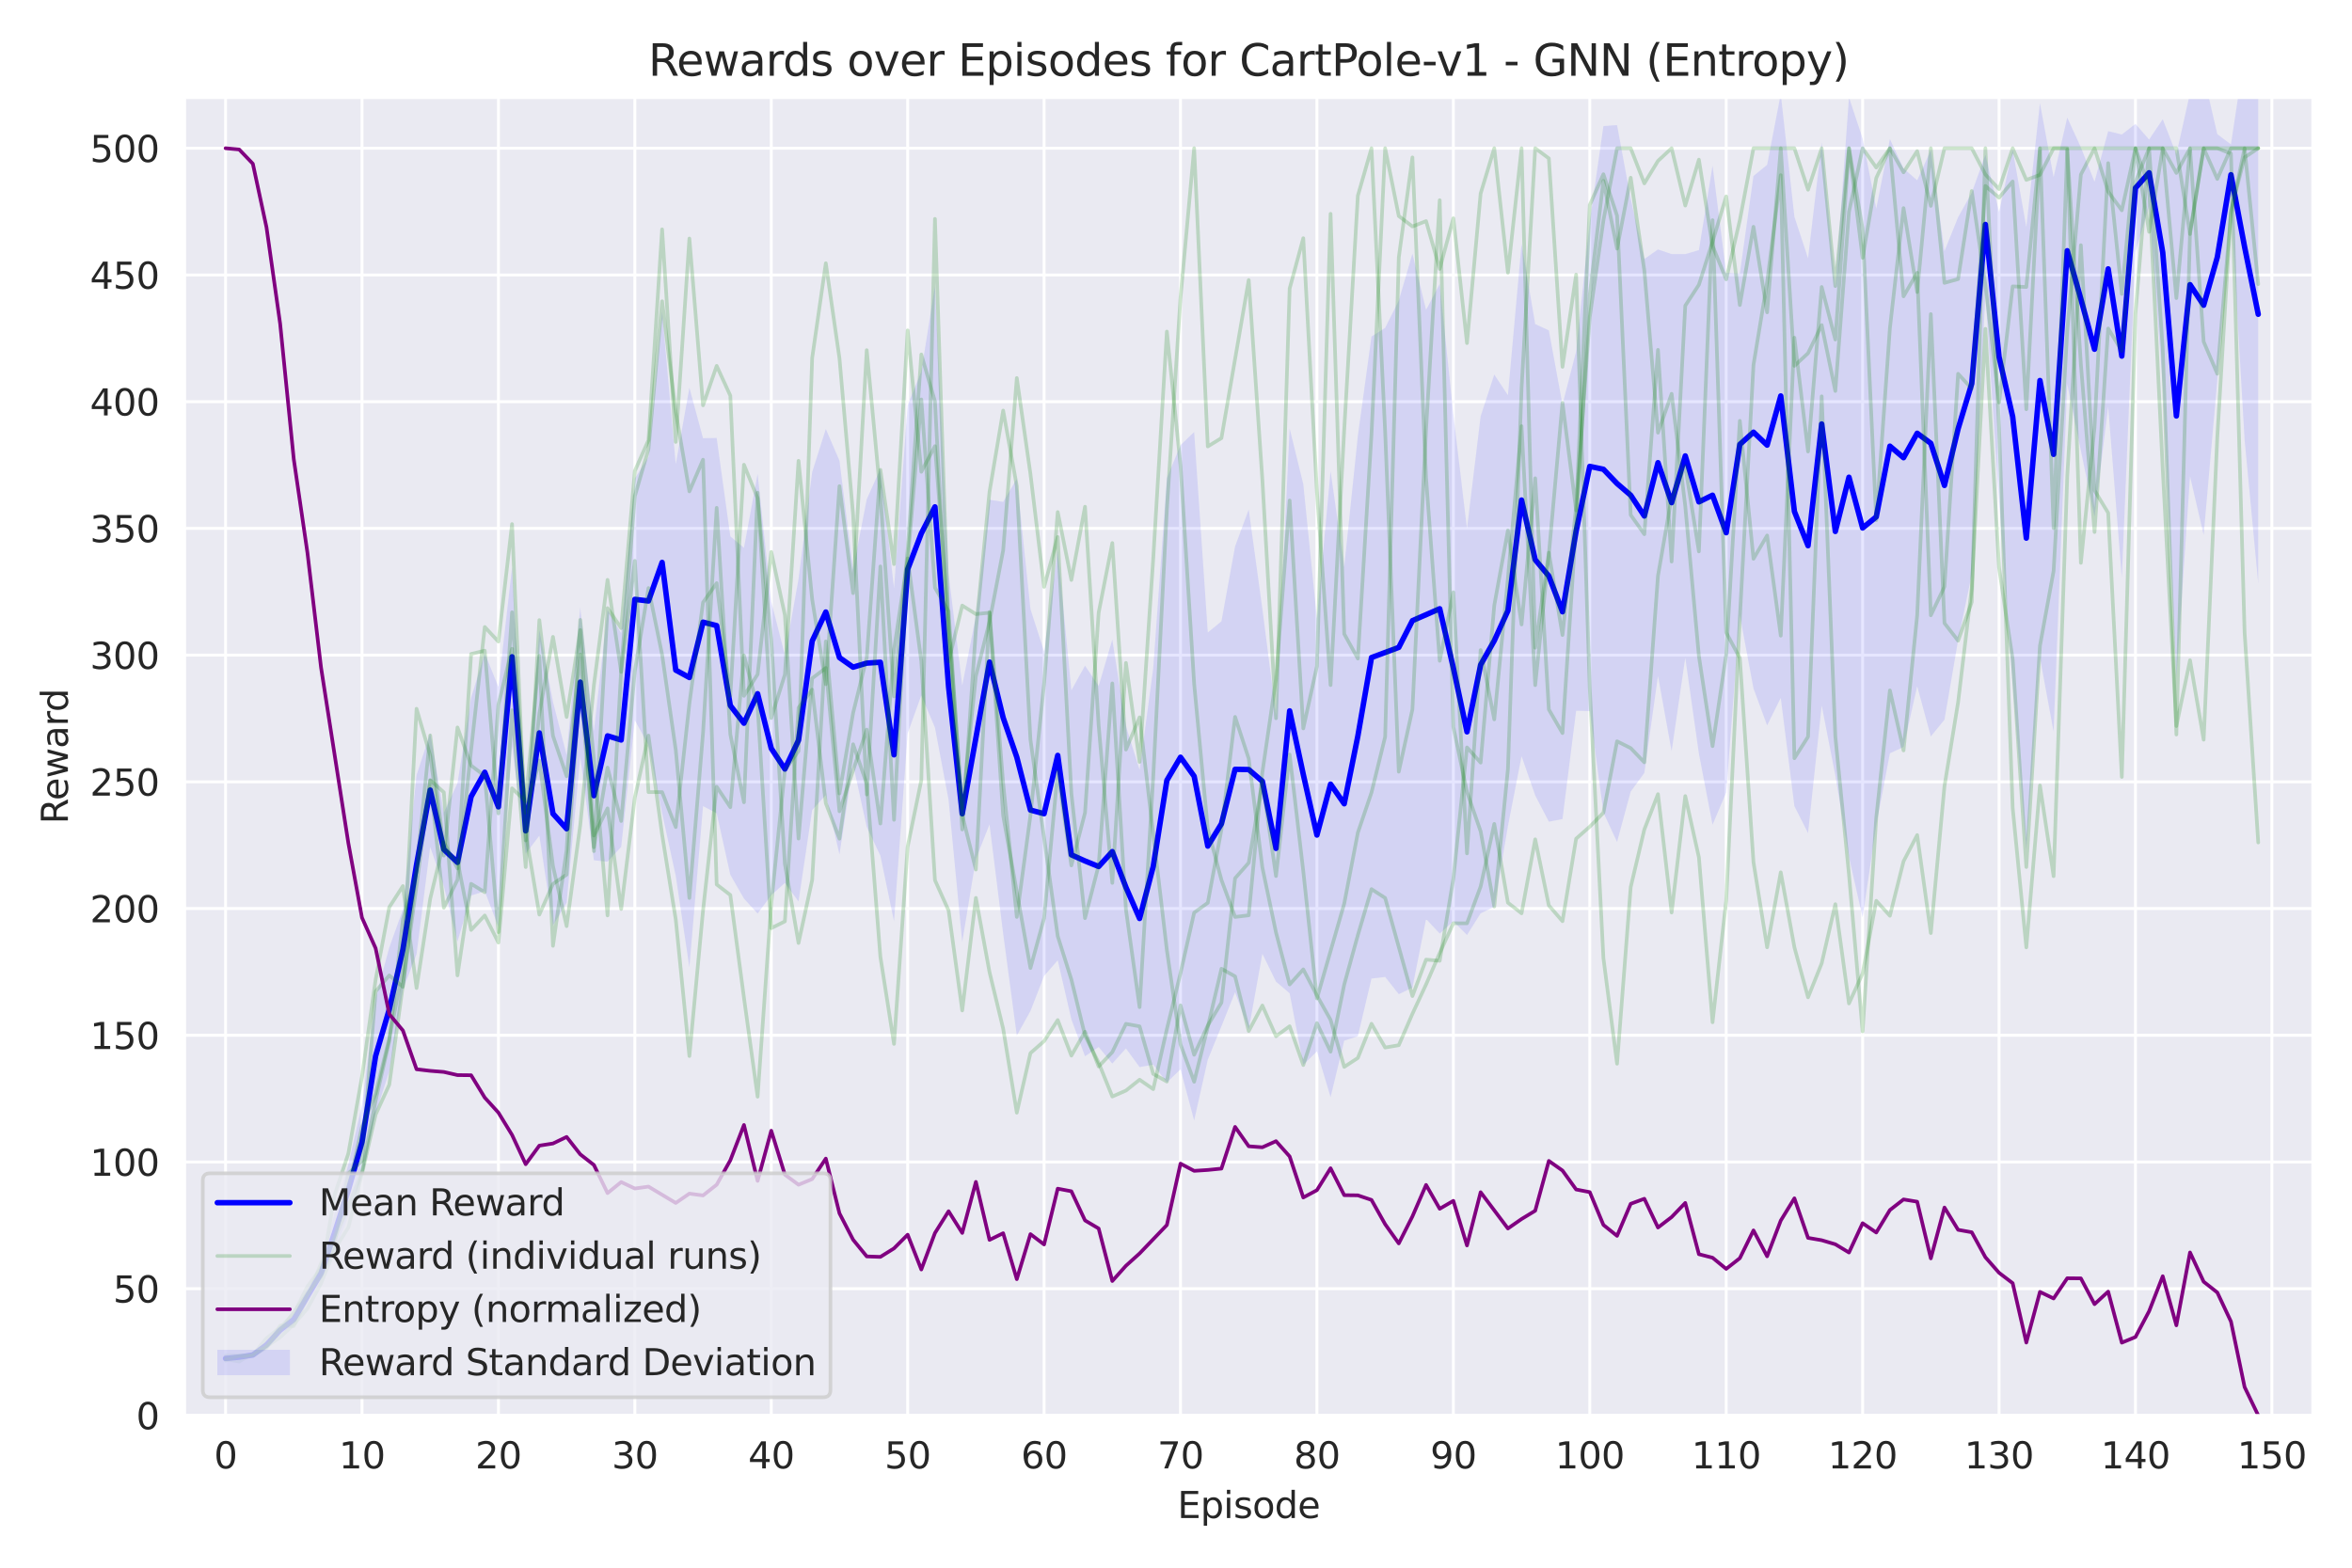 <?xml version="1.0" encoding="utf-8" standalone="no"?>
<!DOCTYPE svg PUBLIC "-//W3C//DTD SVG 1.1//EN"
  "http://www.w3.org/Graphics/SVG/1.1/DTD/svg11.dtd">
<svg xmlns:xlink="http://www.w3.org/1999/xlink" width="648pt" height="432pt" viewBox="0 0 648 432" xmlns="http://www.w3.org/2000/svg" version="1.1">
 <defs>
  <style type="text/css">*{stroke-linejoin: round; stroke-linecap: butt}</style>
 </defs>
 <g id="figure_1">
  <g id="patch_1">
   <path d="M 0 432 
L 648 432 
L 648 0 
L 0 0 
z
" style="fill: #ffffff"/>
  </g>
  <g id="axes_1">
   <g id="patch_2">
    <path d="M 50.87 390.04 
L 637.2 390.04 
L 637.2 26.88 
L 50.87 26.88 
z
" style="fill: #eaeaf2"/>
   </g>
   <g id="matplotlib.axis_1">
    <g id="xtick_1">
     <g id="line2d_1">
      <path d="M 62.146 390.04 
L 62.146 26.88 
" clip-path="url(#pe93d192a71)" style="fill: none; stroke: #ffffff; stroke-width: 0.8; stroke-linecap: round"/>
     </g>
     <g id="text_1">
      <!-- 0 -->
      <g style="fill: #262626" transform="translate(58.964 404.638) scale(0.1 -0.1)">
       <defs>
        <path id="DejaVuSans-30" d="M 2034 4250 
Q 1547 4250 1301 3770 
Q 1056 3291 1056 2328 
Q 1056 1369 1301 889 
Q 1547 409 2034 409 
Q 2525 409 2770 889 
Q 3016 1369 3016 2328 
Q 3016 3291 2770 3770 
Q 2525 4250 2034 4250 
z
M 2034 4750 
Q 2819 4750 3233 4129 
Q 3647 3509 3647 2328 
Q 3647 1150 3233 529 
Q 2819 -91 2034 -91 
Q 1250 -91 836 529 
Q 422 1150 422 2328 
Q 422 3509 836 4129 
Q 1250 4750 2034 4750 
z
" transform="scale(0.016)"/>
       </defs>
       <use xlink:href="#DejaVuSans-30"/>
      </g>
     </g>
    </g>
    <g id="xtick_2">
     <g id="line2d_2">
      <path d="M 99.731 390.04 
L 99.731 26.88 
" clip-path="url(#pe93d192a71)" style="fill: none; stroke: #ffffff; stroke-width: 0.8; stroke-linecap: round"/>
     </g>
     <g id="text_2">
      <!-- 10 -->
      <g style="fill: #262626" transform="translate(93.368 404.638) scale(0.1 -0.1)">
       <defs>
        <path id="DejaVuSans-31" d="M 794 531 
L 1825 531 
L 1825 4091 
L 703 3866 
L 703 4441 
L 1819 4666 
L 2450 4666 
L 2450 531 
L 3481 531 
L 3481 0 
L 794 0 
L 794 531 
z
" transform="scale(0.016)"/>
       </defs>
       <use xlink:href="#DejaVuSans-31"/>
       <use xlink:href="#DejaVuSans-30" transform="translate(63.623 0)"/>
      </g>
     </g>
    </g>
    <g id="xtick_3">
     <g id="line2d_3">
      <path d="M 137.316 390.04 
L 137.316 26.88 
" clip-path="url(#pe93d192a71)" style="fill: none; stroke: #ffffff; stroke-width: 0.8; stroke-linecap: round"/>
     </g>
     <g id="text_3">
      <!-- 20 -->
      <g style="fill: #262626" transform="translate(130.954 404.638) scale(0.1 -0.1)">
       <defs>
        <path id="DejaVuSans-32" d="M 1228 531 
L 3431 531 
L 3431 0 
L 469 0 
L 469 531 
Q 828 903 1448 1529 
Q 2069 2156 2228 2338 
Q 2531 2678 2651 2914 
Q 2772 3150 2772 3378 
Q 2772 3750 2511 3984 
Q 2250 4219 1831 4219 
Q 1534 4219 1204 4116 
Q 875 4013 500 3803 
L 500 4441 
Q 881 4594 1212 4672 
Q 1544 4750 1819 4750 
Q 2544 4750 2975 4387 
Q 3406 4025 3406 3419 
Q 3406 3131 3298 2873 
Q 3191 2616 2906 2266 
Q 2828 2175 2409 1742 
Q 1991 1309 1228 531 
z
" transform="scale(0.016)"/>
       </defs>
       <use xlink:href="#DejaVuSans-32"/>
       <use xlink:href="#DejaVuSans-30" transform="translate(63.623 0)"/>
      </g>
     </g>
    </g>
    <g id="xtick_4">
     <g id="line2d_4">
      <path d="M 174.901 390.04 
L 174.901 26.88 
" clip-path="url(#pe93d192a71)" style="fill: none; stroke: #ffffff; stroke-width: 0.8; stroke-linecap: round"/>
     </g>
     <g id="text_4">
      <!-- 30 -->
      <g style="fill: #262626" transform="translate(168.539 404.638) scale(0.1 -0.1)">
       <defs>
        <path id="DejaVuSans-33" d="M 2597 2516 
Q 3050 2419 3304 2112 
Q 3559 1806 3559 1356 
Q 3559 666 3084 287 
Q 2609 -91 1734 -91 
Q 1441 -91 1130 -33 
Q 819 25 488 141 
L 488 750 
Q 750 597 1062 519 
Q 1375 441 1716 441 
Q 2309 441 2620 675 
Q 2931 909 2931 1356 
Q 2931 1769 2642 2001 
Q 2353 2234 1838 2234 
L 1294 2234 
L 1294 2753 
L 1863 2753 
Q 2328 2753 2575 2939 
Q 2822 3125 2822 3475 
Q 2822 3834 2567 4026 
Q 2313 4219 1838 4219 
Q 1578 4219 1281 4162 
Q 984 4106 628 3988 
L 628 4550 
Q 988 4650 1302 4700 
Q 1616 4750 1894 4750 
Q 2613 4750 3031 4423 
Q 3450 4097 3450 3541 
Q 3450 3153 3228 2886 
Q 3006 2619 2597 2516 
z
" transform="scale(0.016)"/>
       </defs>
       <use xlink:href="#DejaVuSans-33"/>
       <use xlink:href="#DejaVuSans-30" transform="translate(63.623 0)"/>
      </g>
     </g>
    </g>
    <g id="xtick_5">
     <g id="line2d_5">
      <path d="M 212.487 390.04 
L 212.487 26.88 
" clip-path="url(#pe93d192a71)" style="fill: none; stroke: #ffffff; stroke-width: 0.8; stroke-linecap: round"/>
     </g>
     <g id="text_5">
      <!-- 40 -->
      <g style="fill: #262626" transform="translate(206.124 404.638) scale(0.1 -0.1)">
       <defs>
        <path id="DejaVuSans-34" d="M 2419 4116 
L 825 1625 
L 2419 1625 
L 2419 4116 
z
M 2253 4666 
L 3047 4666 
L 3047 1625 
L 3713 1625 
L 3713 1100 
L 3047 1100 
L 3047 0 
L 2419 0 
L 2419 1100 
L 313 1100 
L 313 1709 
L 2253 4666 
z
" transform="scale(0.016)"/>
       </defs>
       <use xlink:href="#DejaVuSans-34"/>
       <use xlink:href="#DejaVuSans-30" transform="translate(63.623 0)"/>
      </g>
     </g>
    </g>
    <g id="xtick_6">
     <g id="line2d_6">
      <path d="M 250.072 390.04 
L 250.072 26.88 
" clip-path="url(#pe93d192a71)" style="fill: none; stroke: #ffffff; stroke-width: 0.8; stroke-linecap: round"/>
     </g>
     <g id="text_6">
      <!-- 50 -->
      <g style="fill: #262626" transform="translate(243.709 404.638) scale(0.1 -0.1)">
       <defs>
        <path id="DejaVuSans-35" d="M 691 4666 
L 3169 4666 
L 3169 4134 
L 1269 4134 
L 1269 2991 
Q 1406 3038 1543 3061 
Q 1681 3084 1819 3084 
Q 2600 3084 3056 2656 
Q 3513 2228 3513 1497 
Q 3513 744 3044 326 
Q 2575 -91 1722 -91 
Q 1428 -91 1123 -41 
Q 819 9 494 109 
L 494 744 
Q 775 591 1075 516 
Q 1375 441 1709 441 
Q 2250 441 2565 725 
Q 2881 1009 2881 1497 
Q 2881 1984 2565 2268 
Q 2250 2553 1709 2553 
Q 1456 2553 1204 2497 
Q 953 2441 691 2322 
L 691 4666 
z
" transform="scale(0.016)"/>
       </defs>
       <use xlink:href="#DejaVuSans-35"/>
       <use xlink:href="#DejaVuSans-30" transform="translate(63.623 0)"/>
      </g>
     </g>
    </g>
    <g id="xtick_7">
     <g id="line2d_7">
      <path d="M 287.657 390.04 
L 287.657 26.88 
" clip-path="url(#pe93d192a71)" style="fill: none; stroke: #ffffff; stroke-width: 0.8; stroke-linecap: round"/>
     </g>
     <g id="text_7">
      <!-- 60 -->
      <g style="fill: #262626" transform="translate(281.295 404.638) scale(0.1 -0.1)">
       <defs>
        <path id="DejaVuSans-36" d="M 2113 2584 
Q 1688 2584 1439 2293 
Q 1191 2003 1191 1497 
Q 1191 994 1439 701 
Q 1688 409 2113 409 
Q 2538 409 2786 701 
Q 3034 994 3034 1497 
Q 3034 2003 2786 2293 
Q 2538 2584 2113 2584 
z
M 3366 4563 
L 3366 3988 
Q 3128 4100 2886 4159 
Q 2644 4219 2406 4219 
Q 1781 4219 1451 3797 
Q 1122 3375 1075 2522 
Q 1259 2794 1537 2939 
Q 1816 3084 2150 3084 
Q 2853 3084 3261 2657 
Q 3669 2231 3669 1497 
Q 3669 778 3244 343 
Q 2819 -91 2113 -91 
Q 1303 -91 875 529 
Q 447 1150 447 2328 
Q 447 3434 972 4092 
Q 1497 4750 2381 4750 
Q 2619 4750 2861 4703 
Q 3103 4656 3366 4563 
z
" transform="scale(0.016)"/>
       </defs>
       <use xlink:href="#DejaVuSans-36"/>
       <use xlink:href="#DejaVuSans-30" transform="translate(63.623 0)"/>
      </g>
     </g>
    </g>
    <g id="xtick_8">
     <g id="line2d_8">
      <path d="M 325.242 390.04 
L 325.242 26.88 
" clip-path="url(#pe93d192a71)" style="fill: none; stroke: #ffffff; stroke-width: 0.8; stroke-linecap: round"/>
     </g>
     <g id="text_8">
      <!-- 70 -->
      <g style="fill: #262626" transform="translate(318.88 404.638) scale(0.1 -0.1)">
       <defs>
        <path id="DejaVuSans-37" d="M 525 4666 
L 3525 4666 
L 3525 4397 
L 1831 0 
L 1172 0 
L 2766 4134 
L 525 4134 
L 525 4666 
z
" transform="scale(0.016)"/>
       </defs>
       <use xlink:href="#DejaVuSans-37"/>
       <use xlink:href="#DejaVuSans-30" transform="translate(63.623 0)"/>
      </g>
     </g>
    </g>
    <g id="xtick_9">
     <g id="line2d_9">
      <path d="M 362.828 390.04 
L 362.828 26.88 
" clip-path="url(#pe93d192a71)" style="fill: none; stroke: #ffffff; stroke-width: 0.8; stroke-linecap: round"/>
     </g>
     <g id="text_9">
      <!-- 80 -->
      <g style="fill: #262626" transform="translate(356.465 404.638) scale(0.1 -0.1)">
       <defs>
        <path id="DejaVuSans-38" d="M 2034 2216 
Q 1584 2216 1326 1975 
Q 1069 1734 1069 1313 
Q 1069 891 1326 650 
Q 1584 409 2034 409 
Q 2484 409 2743 651 
Q 3003 894 3003 1313 
Q 3003 1734 2745 1975 
Q 2488 2216 2034 2216 
z
M 1403 2484 
Q 997 2584 770 2862 
Q 544 3141 544 3541 
Q 544 4100 942 4425 
Q 1341 4750 2034 4750 
Q 2731 4750 3128 4425 
Q 3525 4100 3525 3541 
Q 3525 3141 3298 2862 
Q 3072 2584 2669 2484 
Q 3125 2378 3379 2068 
Q 3634 1759 3634 1313 
Q 3634 634 3220 271 
Q 2806 -91 2034 -91 
Q 1263 -91 848 271 
Q 434 634 434 1313 
Q 434 1759 690 2068 
Q 947 2378 1403 2484 
z
M 1172 3481 
Q 1172 3119 1398 2916 
Q 1625 2713 2034 2713 
Q 2441 2713 2670 2916 
Q 2900 3119 2900 3481 
Q 2900 3844 2670 4047 
Q 2441 4250 2034 4250 
Q 1625 4250 1398 4047 
Q 1172 3844 1172 3481 
z
" transform="scale(0.016)"/>
       </defs>
       <use xlink:href="#DejaVuSans-38"/>
       <use xlink:href="#DejaVuSans-30" transform="translate(63.623 0)"/>
      </g>
     </g>
    </g>
    <g id="xtick_10">
     <g id="line2d_10">
      <path d="M 400.413 390.04 
L 400.413 26.88 
" clip-path="url(#pe93d192a71)" style="fill: none; stroke: #ffffff; stroke-width: 0.8; stroke-linecap: round"/>
     </g>
     <g id="text_10">
      <!-- 90 -->
      <g style="fill: #262626" transform="translate(394.05 404.638) scale(0.1 -0.1)">
       <defs>
        <path id="DejaVuSans-39" d="M 703 97 
L 703 672 
Q 941 559 1184 500 
Q 1428 441 1663 441 
Q 2288 441 2617 861 
Q 2947 1281 2994 2138 
Q 2813 1869 2534 1725 
Q 2256 1581 1919 1581 
Q 1219 1581 811 2004 
Q 403 2428 403 3163 
Q 403 3881 828 4315 
Q 1253 4750 1959 4750 
Q 2769 4750 3195 4129 
Q 3622 3509 3622 2328 
Q 3622 1225 3098 567 
Q 2575 -91 1691 -91 
Q 1453 -91 1209 -44 
Q 966 3 703 97 
z
M 1959 2075 
Q 2384 2075 2632 2365 
Q 2881 2656 2881 3163 
Q 2881 3666 2632 3958 
Q 2384 4250 1959 4250 
Q 1534 4250 1286 3958 
Q 1038 3666 1038 3163 
Q 1038 2656 1286 2365 
Q 1534 2075 1959 2075 
z
" transform="scale(0.016)"/>
       </defs>
       <use xlink:href="#DejaVuSans-39"/>
       <use xlink:href="#DejaVuSans-30" transform="translate(63.623 0)"/>
      </g>
     </g>
    </g>
    <g id="xtick_11">
     <g id="line2d_11">
      <path d="M 437.998 390.04 
L 437.998 26.88 
" clip-path="url(#pe93d192a71)" style="fill: none; stroke: #ffffff; stroke-width: 0.8; stroke-linecap: round"/>
     </g>
     <g id="text_11">
      <!-- 100 -->
      <g style="fill: #262626" transform="translate(428.454 404.638) scale(0.1 -0.1)">
       <use xlink:href="#DejaVuSans-31"/>
       <use xlink:href="#DejaVuSans-30" transform="translate(63.623 0)"/>
       <use xlink:href="#DejaVuSans-30" transform="translate(127.246 0)"/>
      </g>
     </g>
    </g>
    <g id="xtick_12">
     <g id="line2d_12">
      <path d="M 475.583 390.04 
L 475.583 26.88 
" clip-path="url(#pe93d192a71)" style="fill: none; stroke: #ffffff; stroke-width: 0.8; stroke-linecap: round"/>
     </g>
     <g id="text_12">
      <!-- 110 -->
      <g style="fill: #262626" transform="translate(466.04 404.638) scale(0.1 -0.1)">
       <use xlink:href="#DejaVuSans-31"/>
       <use xlink:href="#DejaVuSans-31" transform="translate(63.623 0)"/>
       <use xlink:href="#DejaVuSans-30" transform="translate(127.246 0)"/>
      </g>
     </g>
    </g>
    <g id="xtick_13">
     <g id="line2d_13">
      <path d="M 513.169 390.04 
L 513.169 26.88 
" clip-path="url(#pe93d192a71)" style="fill: none; stroke: #ffffff; stroke-width: 0.8; stroke-linecap: round"/>
     </g>
     <g id="text_13">
      <!-- 120 -->
      <g style="fill: #262626" transform="translate(503.625 404.638) scale(0.1 -0.1)">
       <use xlink:href="#DejaVuSans-31"/>
       <use xlink:href="#DejaVuSans-32" transform="translate(63.623 0)"/>
       <use xlink:href="#DejaVuSans-30" transform="translate(127.246 0)"/>
      </g>
     </g>
    </g>
    <g id="xtick_14">
     <g id="line2d_14">
      <path d="M 550.754 390.04 
L 550.754 26.88 
" clip-path="url(#pe93d192a71)" style="fill: none; stroke: #ffffff; stroke-width: 0.8; stroke-linecap: round"/>
     </g>
     <g id="text_14">
      <!-- 130 -->
      <g style="fill: #262626" transform="translate(541.21 404.638) scale(0.1 -0.1)">
       <use xlink:href="#DejaVuSans-31"/>
       <use xlink:href="#DejaVuSans-33" transform="translate(63.623 0)"/>
       <use xlink:href="#DejaVuSans-30" transform="translate(127.246 0)"/>
      </g>
     </g>
    </g>
    <g id="xtick_15">
     <g id="line2d_15">
      <path d="M 588.339 390.04 
L 588.339 26.88 
" clip-path="url(#pe93d192a71)" style="fill: none; stroke: #ffffff; stroke-width: 0.8; stroke-linecap: round"/>
     </g>
     <g id="text_15">
      <!-- 140 -->
      <g style="fill: #262626" transform="translate(578.795 404.638) scale(0.1 -0.1)">
       <use xlink:href="#DejaVuSans-31"/>
       <use xlink:href="#DejaVuSans-34" transform="translate(63.623 0)"/>
       <use xlink:href="#DejaVuSans-30" transform="translate(127.246 0)"/>
      </g>
     </g>
    </g>
    <g id="xtick_16">
     <g id="line2d_16">
      <path d="M 625.924 390.04 
L 625.924 26.88 
" clip-path="url(#pe93d192a71)" style="fill: none; stroke: #ffffff; stroke-width: 0.8; stroke-linecap: round"/>
     </g>
     <g id="text_16">
      <!-- 150 -->
      <g style="fill: #262626" transform="translate(616.381 404.638) scale(0.1 -0.1)">
       <use xlink:href="#DejaVuSans-31"/>
       <use xlink:href="#DejaVuSans-35" transform="translate(63.623 0)"/>
       <use xlink:href="#DejaVuSans-30" transform="translate(127.246 0)"/>
      </g>
     </g>
    </g>
    <g id="text_17">
     <!-- Episode -->
     <g style="fill: #262626" transform="translate(324.397 418.317) scale(0.1 -0.1)">
      <defs>
       <path id="DejaVuSans-45" d="M 628 4666 
L 3578 4666 
L 3578 4134 
L 1259 4134 
L 1259 2753 
L 3481 2753 
L 3481 2222 
L 1259 2222 
L 1259 531 
L 3634 531 
L 3634 0 
L 628 0 
L 628 4666 
z
" transform="scale(0.016)"/>
       <path id="DejaVuSans-70" d="M 1159 525 
L 1159 -1331 
L 581 -1331 
L 581 3500 
L 1159 3500 
L 1159 2969 
Q 1341 3281 1617 3432 
Q 1894 3584 2278 3584 
Q 2916 3584 3314 3078 
Q 3713 2572 3713 1747 
Q 3713 922 3314 415 
Q 2916 -91 2278 -91 
Q 1894 -91 1617 61 
Q 1341 213 1159 525 
z
M 3116 1747 
Q 3116 2381 2855 2742 
Q 2594 3103 2138 3103 
Q 1681 3103 1420 2742 
Q 1159 2381 1159 1747 
Q 1159 1113 1420 752 
Q 1681 391 2138 391 
Q 2594 391 2855 752 
Q 3116 1113 3116 1747 
z
" transform="scale(0.016)"/>
       <path id="DejaVuSans-69" d="M 603 3500 
L 1178 3500 
L 1178 0 
L 603 0 
L 603 3500 
z
M 603 4863 
L 1178 4863 
L 1178 4134 
L 603 4134 
L 603 4863 
z
" transform="scale(0.016)"/>
       <path id="DejaVuSans-73" d="M 2834 3397 
L 2834 2853 
Q 2591 2978 2328 3040 
Q 2066 3103 1784 3103 
Q 1356 3103 1142 2972 
Q 928 2841 928 2578 
Q 928 2378 1081 2264 
Q 1234 2150 1697 2047 
L 1894 2003 
Q 2506 1872 2764 1633 
Q 3022 1394 3022 966 
Q 3022 478 2636 193 
Q 2250 -91 1575 -91 
Q 1294 -91 989 -36 
Q 684 19 347 128 
L 347 722 
Q 666 556 975 473 
Q 1284 391 1588 391 
Q 1994 391 2212 530 
Q 2431 669 2431 922 
Q 2431 1156 2273 1281 
Q 2116 1406 1581 1522 
L 1381 1569 
Q 847 1681 609 1914 
Q 372 2147 372 2553 
Q 372 3047 722 3315 
Q 1072 3584 1716 3584 
Q 2034 3584 2315 3537 
Q 2597 3491 2834 3397 
z
" transform="scale(0.016)"/>
       <path id="DejaVuSans-6f" d="M 1959 3097 
Q 1497 3097 1228 2736 
Q 959 2375 959 1747 
Q 959 1119 1226 758 
Q 1494 397 1959 397 
Q 2419 397 2687 759 
Q 2956 1122 2956 1747 
Q 2956 2369 2687 2733 
Q 2419 3097 1959 3097 
z
M 1959 3584 
Q 2709 3584 3137 3096 
Q 3566 2609 3566 1747 
Q 3566 888 3137 398 
Q 2709 -91 1959 -91 
Q 1206 -91 779 398 
Q 353 888 353 1747 
Q 353 2609 779 3096 
Q 1206 3584 1959 3584 
z
" transform="scale(0.016)"/>
       <path id="DejaVuSans-64" d="M 2906 2969 
L 2906 4863 
L 3481 4863 
L 3481 0 
L 2906 0 
L 2906 525 
Q 2725 213 2448 61 
Q 2172 -91 1784 -91 
Q 1150 -91 751 415 
Q 353 922 353 1747 
Q 353 2572 751 3078 
Q 1150 3584 1784 3584 
Q 2172 3584 2448 3432 
Q 2725 3281 2906 2969 
z
M 947 1747 
Q 947 1113 1208 752 
Q 1469 391 1925 391 
Q 2381 391 2643 752 
Q 2906 1113 2906 1747 
Q 2906 2381 2643 2742 
Q 2381 3103 1925 3103 
Q 1469 3103 1208 2742 
Q 947 2381 947 1747 
z
" transform="scale(0.016)"/>
       <path id="DejaVuSans-65" d="M 3597 1894 
L 3597 1613 
L 953 1613 
Q 991 1019 1311 708 
Q 1631 397 2203 397 
Q 2534 397 2845 478 
Q 3156 559 3463 722 
L 3463 178 
Q 3153 47 2828 -22 
Q 2503 -91 2169 -91 
Q 1331 -91 842 396 
Q 353 884 353 1716 
Q 353 2575 817 3079 
Q 1281 3584 2069 3584 
Q 2775 3584 3186 3129 
Q 3597 2675 3597 1894 
z
M 3022 2063 
Q 3016 2534 2758 2815 
Q 2500 3097 2075 3097 
Q 1594 3097 1305 2825 
Q 1016 2553 972 2059 
L 3022 2063 
z
" transform="scale(0.016)"/>
      </defs>
      <use xlink:href="#DejaVuSans-45"/>
      <use xlink:href="#DejaVuSans-70" transform="translate(63.184 0)"/>
      <use xlink:href="#DejaVuSans-69" transform="translate(126.66 0)"/>
      <use xlink:href="#DejaVuSans-73" transform="translate(154.443 0)"/>
      <use xlink:href="#DejaVuSans-6f" transform="translate(206.543 0)"/>
      <use xlink:href="#DejaVuSans-64" transform="translate(267.725 0)"/>
      <use xlink:href="#DejaVuSans-65" transform="translate(331.201 0)"/>
     </g>
    </g>
   </g>
   <g id="matplotlib.axis_2">
    <g id="ytick_1">
     <g id="line2d_17">
      <path d="M 50.87 390.04 
L 637.2 390.04 
" clip-path="url(#pe93d192a71)" style="fill: none; stroke: #ffffff; stroke-width: 0.8; stroke-linecap: round"/>
     </g>
     <g id="text_18">
      <!-- 0 -->
      <g style="fill: #262626" transform="translate(37.508 393.839) scale(0.1 -0.1)">
       <use xlink:href="#DejaVuSans-30"/>
      </g>
     </g>
    </g>
    <g id="ytick_2">
     <g id="line2d_18">
      <path d="M 50.87 355.121 
L 637.2 355.121 
" clip-path="url(#pe93d192a71)" style="fill: none; stroke: #ffffff; stroke-width: 0.8; stroke-linecap: round"/>
     </g>
     <g id="text_19">
      <!-- 50 -->
      <g style="fill: #262626" transform="translate(31.145 358.92) scale(0.1 -0.1)">
       <use xlink:href="#DejaVuSans-35"/>
       <use xlink:href="#DejaVuSans-30" transform="translate(63.623 0)"/>
      </g>
     </g>
    </g>
    <g id="ytick_3">
     <g id="line2d_19">
      <path d="M 50.87 320.202 
L 637.2 320.202 
" clip-path="url(#pe93d192a71)" style="fill: none; stroke: #ffffff; stroke-width: 0.8; stroke-linecap: round"/>
     </g>
     <g id="text_20">
      <!-- 100 -->
      <g style="fill: #262626" transform="translate(24.782 324.001) scale(0.1 -0.1)">
       <use xlink:href="#DejaVuSans-31"/>
       <use xlink:href="#DejaVuSans-30" transform="translate(63.623 0)"/>
       <use xlink:href="#DejaVuSans-30" transform="translate(127.246 0)"/>
      </g>
     </g>
    </g>
    <g id="ytick_4">
     <g id="line2d_20">
      <path d="M 50.87 285.282 
L 637.2 285.282 
" clip-path="url(#pe93d192a71)" style="fill: none; stroke: #ffffff; stroke-width: 0.8; stroke-linecap: round"/>
     </g>
     <g id="text_21">
      <!-- 150 -->
      <g style="fill: #262626" transform="translate(24.782 289.082) scale(0.1 -0.1)">
       <use xlink:href="#DejaVuSans-31"/>
       <use xlink:href="#DejaVuSans-35" transform="translate(63.623 0)"/>
       <use xlink:href="#DejaVuSans-30" transform="translate(127.246 0)"/>
      </g>
     </g>
    </g>
    <g id="ytick_5">
     <g id="line2d_21">
      <path d="M 50.87 250.363 
L 637.2 250.363 
" clip-path="url(#pe93d192a71)" style="fill: none; stroke: #ffffff; stroke-width: 0.8; stroke-linecap: round"/>
     </g>
     <g id="text_22">
      <!-- 200 -->
      <g style="fill: #262626" transform="translate(24.782 254.162) scale(0.1 -0.1)">
       <use xlink:href="#DejaVuSans-32"/>
       <use xlink:href="#DejaVuSans-30" transform="translate(63.623 0)"/>
       <use xlink:href="#DejaVuSans-30" transform="translate(127.246 0)"/>
      </g>
     </g>
    </g>
    <g id="ytick_6">
     <g id="line2d_22">
      <path d="M 50.87 215.444 
L 637.2 215.444 
" clip-path="url(#pe93d192a71)" style="fill: none; stroke: #ffffff; stroke-width: 0.8; stroke-linecap: round"/>
     </g>
     <g id="text_23">
      <!-- 250 -->
      <g style="fill: #262626" transform="translate(24.782 219.243) scale(0.1 -0.1)">
       <use xlink:href="#DejaVuSans-32"/>
       <use xlink:href="#DejaVuSans-35" transform="translate(63.623 0)"/>
       <use xlink:href="#DejaVuSans-30" transform="translate(127.246 0)"/>
      </g>
     </g>
    </g>
    <g id="ytick_7">
     <g id="line2d_23">
      <path d="M 50.87 180.525 
L 637.2 180.525 
" clip-path="url(#pe93d192a71)" style="fill: none; stroke: #ffffff; stroke-width: 0.8; stroke-linecap: round"/>
     </g>
     <g id="text_24">
      <!-- 300 -->
      <g style="fill: #262626" transform="translate(24.782 184.324) scale(0.1 -0.1)">
       <use xlink:href="#DejaVuSans-33"/>
       <use xlink:href="#DejaVuSans-30" transform="translate(63.623 0)"/>
       <use xlink:href="#DejaVuSans-30" transform="translate(127.246 0)"/>
      </g>
     </g>
    </g>
    <g id="ytick_8">
     <g id="line2d_24">
      <path d="M 50.87 145.605 
L 637.2 145.605 
" clip-path="url(#pe93d192a71)" style="fill: none; stroke: #ffffff; stroke-width: 0.8; stroke-linecap: round"/>
     </g>
     <g id="text_25">
      <!-- 350 -->
      <g style="fill: #262626" transform="translate(24.782 149.405) scale(0.1 -0.1)">
       <use xlink:href="#DejaVuSans-33"/>
       <use xlink:href="#DejaVuSans-35" transform="translate(63.623 0)"/>
       <use xlink:href="#DejaVuSans-30" transform="translate(127.246 0)"/>
      </g>
     </g>
    </g>
    <g id="ytick_9">
     <g id="line2d_25">
      <path d="M 50.87 110.686 
L 637.2 110.686 
" clip-path="url(#pe93d192a71)" style="fill: none; stroke: #ffffff; stroke-width: 0.8; stroke-linecap: round"/>
     </g>
     <g id="text_26">
      <!-- 400 -->
      <g style="fill: #262626" transform="translate(24.782 114.485) scale(0.1 -0.1)">
       <use xlink:href="#DejaVuSans-34"/>
       <use xlink:href="#DejaVuSans-30" transform="translate(63.623 0)"/>
       <use xlink:href="#DejaVuSans-30" transform="translate(127.246 0)"/>
      </g>
     </g>
    </g>
    <g id="ytick_10">
     <g id="line2d_26">
      <path d="M 50.87 75.767 
L 637.2 75.767 
" clip-path="url(#pe93d192a71)" style="fill: none; stroke: #ffffff; stroke-width: 0.8; stroke-linecap: round"/>
     </g>
     <g id="text_27">
      <!-- 450 -->
      <g style="fill: #262626" transform="translate(24.782 79.566) scale(0.1 -0.1)">
       <use xlink:href="#DejaVuSans-34"/>
       <use xlink:href="#DejaVuSans-35" transform="translate(63.623 0)"/>
       <use xlink:href="#DejaVuSans-30" transform="translate(127.246 0)"/>
      </g>
     </g>
    </g>
    <g id="ytick_11">
     <g id="line2d_27">
      <path d="M 50.87 40.848 
L 637.2 40.848 
" clip-path="url(#pe93d192a71)" style="fill: none; stroke: #ffffff; stroke-width: 0.8; stroke-linecap: round"/>
     </g>
     <g id="text_28">
      <!-- 500 -->
      <g style="fill: #262626" transform="translate(24.782 44.647) scale(0.1 -0.1)">
       <use xlink:href="#DejaVuSans-35"/>
       <use xlink:href="#DejaVuSans-30" transform="translate(63.623 0)"/>
       <use xlink:href="#DejaVuSans-30" transform="translate(127.246 0)"/>
      </g>
     </g>
    </g>
    <g id="text_29">
     <!-- Reward -->
     <g style="fill: #262626" transform="translate(18.703 227.081) rotate(-90) scale(0.1 -0.1)">
      <defs>
       <path id="DejaVuSans-52" d="M 2841 2188 
Q 3044 2119 3236 1894 
Q 3428 1669 3622 1275 
L 4263 0 
L 3584 0 
L 2988 1197 
Q 2756 1666 2539 1819 
Q 2322 1972 1947 1972 
L 1259 1972 
L 1259 0 
L 628 0 
L 628 4666 
L 2053 4666 
Q 2853 4666 3247 4331 
Q 3641 3997 3641 3322 
Q 3641 2881 3436 2590 
Q 3231 2300 2841 2188 
z
M 1259 4147 
L 1259 2491 
L 2053 2491 
Q 2509 2491 2742 2702 
Q 2975 2913 2975 3322 
Q 2975 3731 2742 3939 
Q 2509 4147 2053 4147 
L 1259 4147 
z
" transform="scale(0.016)"/>
       <path id="DejaVuSans-77" d="M 269 3500 
L 844 3500 
L 1563 769 
L 2278 3500 
L 2956 3500 
L 3675 769 
L 4391 3500 
L 4966 3500 
L 4050 0 
L 3372 0 
L 2619 2869 
L 1863 0 
L 1184 0 
L 269 3500 
z
" transform="scale(0.016)"/>
       <path id="DejaVuSans-61" d="M 2194 1759 
Q 1497 1759 1228 1600 
Q 959 1441 959 1056 
Q 959 750 1161 570 
Q 1363 391 1709 391 
Q 2188 391 2477 730 
Q 2766 1069 2766 1631 
L 2766 1759 
L 2194 1759 
z
M 3341 1997 
L 3341 0 
L 2766 0 
L 2766 531 
Q 2569 213 2275 61 
Q 1981 -91 1556 -91 
Q 1019 -91 701 211 
Q 384 513 384 1019 
Q 384 1609 779 1909 
Q 1175 2209 1959 2209 
L 2766 2209 
L 2766 2266 
Q 2766 2663 2505 2880 
Q 2244 3097 1772 3097 
Q 1472 3097 1187 3025 
Q 903 2953 641 2809 
L 641 3341 
Q 956 3463 1253 3523 
Q 1550 3584 1831 3584 
Q 2591 3584 2966 3190 
Q 3341 2797 3341 1997 
z
" transform="scale(0.016)"/>
       <path id="DejaVuSans-72" d="M 2631 2963 
Q 2534 3019 2420 3045 
Q 2306 3072 2169 3072 
Q 1681 3072 1420 2755 
Q 1159 2438 1159 1844 
L 1159 0 
L 581 0 
L 581 3500 
L 1159 3500 
L 1159 2956 
Q 1341 3275 1631 3429 
Q 1922 3584 2338 3584 
Q 2397 3584 2469 3576 
Q 2541 3569 2628 3553 
L 2631 2963 
z
" transform="scale(0.016)"/>
      </defs>
      <use xlink:href="#DejaVuSans-52"/>
      <use xlink:href="#DejaVuSans-65" transform="translate(64.982 0)"/>
      <use xlink:href="#DejaVuSans-77" transform="translate(126.506 0)"/>
      <use xlink:href="#DejaVuSans-61" transform="translate(208.293 0)"/>
      <use xlink:href="#DejaVuSans-72" transform="translate(269.572 0)"/>
      <use xlink:href="#DejaVuSans-64" transform="translate(308.936 0)"/>
     </g>
    </g>
   </g>
   <g id="FillBetweenPolyCollection_1">
    <path d="M 62.146 373.879 
L 62.146 374.805 
L 65.904 374.605 
L 69.663 373.622 
L 73.421 371.552 
L 77.18 367.638 
L 80.938 365.166 
L 84.697 359.139 
L 88.455 352.81 
L 92.214 344.935 
L 95.972 334.998 
L 99.731 324.852 
L 103.489 306.967 
L 107.248 295.186 
L 111.006 272.717 
L 114.765 262.924 
L 118.523 233.401 
L 122.282 244.184 
L 126.041 259.452 
L 129.799 246.77 
L 133.558 245.597 
L 137.316 255.408 
L 141.075 205.571 
L 144.833 235.244 
L 148.592 230.288 
L 152.35 255.031 
L 156.109 248.743 
L 159.867 208.526 
L 163.626 237.068 
L 167.384 237.456 
L 171.143 233.387 
L 174.901 198.47 
L 178.66 205.311 
L 182.418 224.098 
L 186.177 241.378 
L 189.935 266.56 
L 193.694 222.141 
L 197.452 224.112 
L 201.211 241.062 
L 204.97 247.623 
L 208.728 251.74 
L 212.487 246.687 
L 216.245 243.306 
L 220.004 248.424 
L 223.762 223.214 
L 227.521 219.081 
L 231.279 235.467 
L 235.038 210.731 
L 238.796 227.884 
L 242.555 235.798 
L 246.313 253.885 
L 250.072 202.082 
L 253.83 191.618 
L 257.589 200.503 
L 261.347 220.449 
L 265.106 259.606 
L 268.864 236.7 
L 272.623 227.17 
L 276.382 257.263 
L 280.14 285.378 
L 283.899 278.598 
L 287.657 268.945 
L 291.416 264.619 
L 295.174 280.883 
L 298.933 291.066 
L 302.691 288.517 
L 306.45 293.086 
L 310.208 288.908 
L 313.967 294.063 
L 317.725 293.373 
L 321.484 298.284 
L 325.242 294.663 
L 329.001 308.767 
L 332.759 292.015 
L 336.518 282.795 
L 340.276 273.423 
L 344.035 283.718 
L 347.794 262.826 
L 351.552 270.506 
L 355.311 273.714 
L 359.069 293.422 
L 362.828 289.734 
L 366.586 302.34 
L 370.345 286.767 
L 374.103 285.54 
L 377.862 269.66 
L 381.62 269.208 
L 385.379 273.96 
L 389.137 272.154 
L 392.896 253.247 
L 396.654 257.262 
L 400.413 253.895 
L 404.171 257.664 
L 407.93 251.679 
L 411.688 249.893 
L 415.447 227.642 
L 419.206 208.383 
L 422.964 219.176 
L 426.723 226.435 
L 430.481 225.691 
L 434.24 195.856 
L 437.998 195.949 
L 441.757 223.891 
L 445.515 232.013 
L 449.274 218.135 
L 453.032 213.003 
L 456.791 186.259 
L 460.549 207.017 
L 464.308 181.235 
L 468.066 207.68 
L 471.825 227.265 
L 475.583 218.394 
L 479.342 169.564 
L 483.1 189.703 
L 486.859 199.885 
L 490.618 192.31 
L 494.376 222.143 
L 498.135 229.59 
L 501.893 194.413 
L 505.652 213.687 
L 509.41 236.187 
L 513.169 252.824 
L 516.927 227.338 
L 520.686 207.577 
L 524.444 205.843 
L 528.203 189.091 
L 531.961 202.939 
L 535.72 198.328 
L 539.478 176.46 
L 543.237 158.299 
L 546.995 81.068 
L 550.754 138.263 
L 554.512 188.37 
L 558.271 233.996 
L 562.029 181.279 
L 565.788 201.611 
L 569.547 105.8 
L 573.305 124.19 
L 577.064 142.39 
L 580.822 112.038 
L 584.581 159.183 
L 588.339 69.482 
L 592.098 56.75 
L 595.856 106.329 
L 599.615 186.725 
L 603.373 131.231 
L 607.132 147.434 
L 610.89 104.792 
L 614.649 56.5 
L 618.407 121.145 
L 622.166 160.812 
L 622.166 12.389 
L 622.166 12.389 
L 618.407 14.92 
L 614.649 39.792 
L 610.89 36.964 
L 607.132 20.782 
L 603.373 25.645 
L 599.615 42.527 
L 595.856 32.855 
L 592.098 38.459 
L 588.339 34.143 
L 584.581 37.069 
L 580.822 36.147 
L 577.064 50.088 
L 573.305 40.606 
L 569.547 32.395 
L 565.788 48.796 
L 562.029 28.433 
L 558.271 62.58 
L 554.512 41.259 
L 550.754 58.406 
L 546.995 42.635 
L 543.237 53.127 
L 539.478 59.86 
L 535.72 69.21 
L 531.961 41.39 
L 528.203 49.685 
L 524.444 46.415 
L 520.686 38.313 
L 516.927 57.515 
L 513.169 38.17 
L 509.41 26.831 
L 505.652 79.203 
L 501.893 39.261 
L 498.135 71.168 
L 494.376 59.738 
L 490.618 25.896 
L 486.859 45.435 
L 483.1 48.488 
L 479.342 75.368 
L 475.583 75.205 
L 471.825 45.66 
L 468.066 68.925 
L 464.308 70.027 
L 460.549 70.012 
L 456.791 68.737 
L 453.032 71.376 
L 449.274 54.799 
L 445.515 34.469 
L 441.757 34.732 
L 437.998 61.093 
L 434.24 96.823 
L 430.481 111.489 
L 426.723 91.034 
L 422.964 89.312 
L 419.206 67.211 
L 415.447 108.904 
L 411.688 103.205 
L 407.93 114.72 
L 404.171 145.68 
L 400.413 114.222 
L 396.654 78.238 
L 392.896 85.41 
L 389.137 69.9 
L 385.379 82.841 
L 381.62 90.36 
L 377.862 92.73 
L 374.103 120.103 
L 370.345 156.217 
L 366.586 129.834 
L 362.828 170.492 
L 359.069 133.406 
L 355.311 118.064 
L 351.552 197.058 
L 347.794 167.75 
L 344.035 140.409 
L 340.276 150.567 
L 336.518 171.216 
L 332.759 174.298 
L 329.001 119.051 
L 325.242 122.658 
L 321.484 131.807 
L 317.725 184.146 
L 313.967 212.145 
L 310.208 200.118 
L 306.45 176.256 
L 302.691 189.048 
L 298.933 183.433 
L 295.174 190.231 
L 291.416 151.7 
L 287.657 179.52 
L 283.899 167.843 
L 280.14 131.955 
L 276.382 138.298 
L 272.623 137.714 
L 268.864 169.763 
L 265.106 188.886 
L 261.347 158.119 
L 257.589 78.84 
L 253.83 102.385 
L 250.072 111.676 
L 246.313 162.124 
L 242.555 129.185 
L 238.796 137.585 
L 235.038 156.974 
L 231.279 126.943 
L 227.521 118.224 
L 223.762 130.092 
L 220.004 159.54 
L 216.245 180.53 
L 212.487 165.77 
L 208.728 130.594 
L 204.97 150.961 
L 201.211 147.795 
L 197.452 120.681 
L 193.694 120.752 
L 189.935 106.84 
L 186.177 127.937 
L 182.418 85.863 
L 178.66 125.911 
L 174.901 131.85 
L 171.143 174.448 
L 167.384 168.102 
L 163.626 201.461 
L 159.867 167.435 
L 156.109 208.025 
L 152.35 193.428 
L 148.592 173.637 
L 144.833 222.661 
L 141.075 156.384 
L 137.316 189.285 
L 133.558 180.016 
L 129.799 192.267 
L 126.041 215.827 
L 122.282 223.937 
L 118.523 202.029 
L 114.765 213.605 
L 111.006 250.619 
L 107.248 261.107 
L 103.489 274.988 
L 99.731 304.558 
L 95.972 320.886 
L 92.214 334.224 
L 88.455 348.91 
L 84.697 355.14 
L 80.938 362.027 
L 77.18 365.436 
L 73.421 369.66 
L 69.663 373.142 
L 65.904 373.368 
L 62.146 373.879 
z
" clip-path="url(#pe93d192a71)" style="fill: #0000ff; fill-opacity: 0.1"/>
   </g>
   <g id="line2d_28">
    <path d="M 62.146 374.342 
L 65.904 373.986 
L 69.663 373.382 
L 73.421 370.606 
L 77.18 366.537 
L 80.938 363.597 
L 88.455 350.86 
L 92.214 339.58 
L 95.972 327.942 
L 99.731 314.705 
L 103.489 290.978 
L 107.248 278.147 
L 111.006 261.668 
L 114.765 238.264 
L 118.523 217.715 
L 122.282 234.06 
L 126.041 237.639 
L 129.799 219.519 
L 133.558 212.806 
L 137.316 222.346 
L 141.075 180.977 
L 144.833 228.953 
L 148.592 201.962 
L 152.35 224.229 
L 156.109 228.384 
L 159.867 187.98 
L 163.626 219.264 
L 167.384 202.779 
L 171.143 203.917 
L 174.901 165.16 
L 178.66 165.611 
L 182.418 154.981 
L 186.177 184.658 
L 189.935 186.7 
L 193.694 171.446 
L 197.452 172.397 
L 201.211 194.428 
L 204.97 199.292 
L 208.728 191.167 
L 212.487 206.229 
L 216.245 211.918 
L 220.004 203.982 
L 223.762 176.653 
L 227.521 168.652 
L 231.279 181.205 
L 235.038 183.852 
L 238.796 182.734 
L 242.555 182.491 
L 246.313 208.005 
L 250.072 156.879 
L 253.83 147.001 
L 257.589 139.672 
L 261.347 189.284 
L 265.106 224.246 
L 272.623 182.442 
L 276.382 197.781 
L 280.14 208.666 
L 283.899 223.221 
L 287.657 224.233 
L 291.416 208.16 
L 295.174 235.557 
L 298.933 237.249 
L 302.691 238.782 
L 306.45 234.671 
L 310.208 244.513 
L 313.967 253.104 
L 317.725 238.76 
L 321.484 215.045 
L 325.242 208.66 
L 329.001 213.909 
L 332.759 233.156 
L 336.518 227.005 
L 340.276 211.995 
L 344.035 212.063 
L 347.794 215.288 
L 351.552 233.782 
L 355.311 195.889 
L 359.069 213.414 
L 362.828 230.113 
L 366.586 216.087 
L 370.345 221.492 
L 374.103 202.822 
L 377.862 181.195 
L 385.379 178.401 
L 389.137 171.027 
L 396.654 167.75 
L 400.413 184.059 
L 404.171 201.672 
L 407.93 183.199 
L 411.688 176.549 
L 415.447 168.273 
L 419.206 137.797 
L 422.964 154.244 
L 426.723 158.734 
L 430.481 168.59 
L 434.24 146.34 
L 437.998 128.521 
L 441.757 129.312 
L 445.515 133.241 
L 449.274 136.467 
L 453.032 142.19 
L 456.791 127.498 
L 460.549 138.515 
L 464.308 125.631 
L 468.066 138.302 
L 471.825 136.462 
L 475.583 146.799 
L 479.342 122.466 
L 483.1 119.096 
L 486.859 122.66 
L 490.618 109.103 
L 494.376 140.941 
L 498.135 150.379 
L 501.893 116.837 
L 505.652 146.445 
L 509.41 131.509 
L 513.169 145.497 
L 516.927 142.426 
L 520.686 122.945 
L 524.444 126.129 
L 528.203 119.388 
L 531.961 122.165 
L 535.72 133.769 
L 539.478 118.16 
L 543.237 105.713 
L 546.995 61.852 
L 550.754 98.334 
L 554.512 114.815 
L 558.271 148.288 
L 562.029 104.856 
L 565.788 125.204 
L 569.547 69.097 
L 573.305 82.398 
L 577.064 96.239 
L 580.822 74.093 
L 584.581 98.126 
L 588.339 51.812 
L 592.098 47.605 
L 595.856 69.592 
L 599.615 114.626 
L 603.373 78.438 
L 607.132 84.108 
L 610.89 70.878 
L 614.649 48.146 
L 618.407 68.032 
L 622.166 86.601 
L 622.166 86.601 
" clip-path="url(#pe93d192a71)" style="fill: none; stroke: #0000ff; stroke-width: 1.5; stroke-linecap: round"/>
   </g>
   <g id="line2d_29">
    <path d="M 62.146 374.486 
L 65.904 373.94 
L 69.663 373.678 
L 73.421 371.15 
L 77.18 365.279 
L 80.938 365.449 
L 84.697 357.69 
L 88.455 348.083 
L 92.214 341.356 
L 95.972 332.469 
L 99.731 322.995 
L 103.489 303.254 
L 107.248 286.875 
L 111.006 253.377 
L 114.765 240.193 
L 118.523 214.945 
L 122.282 218.337 
L 126.041 268.787 
L 129.799 243.554 
L 133.558 245.862 
L 137.316 194.143 
L 141.075 178.779 
L 144.833 229.412 
L 148.592 252.031 
L 152.35 243.573 
L 156.109 241.022 
L 159.867 187.777 
L 163.626 233.471 
L 167.384 211.522 
L 171.143 226.246 
L 174.901 184.969 
L 178.66 162.049 
L 182.418 180.408 
L 186.177 206.656 
L 189.935 247.453 
L 193.694 201.96 
L 197.452 139.948 
L 201.211 202.349 
L 204.97 221.081 
L 208.728 135.75 
L 212.487 197.857 
L 216.245 185.879 
L 220.004 126.982 
L 223.762 165.16 
L 227.521 188.556 
L 231.279 133.966 
L 235.038 163.453 
L 238.796 96.486 
L 242.555 136.294 
L 246.313 191.914 
L 250.072 151.51 
L 253.83 97.679 
L 257.589 110.599 
L 261.347 182.302 
L 265.106 166.867 
L 268.864 169.223 
L 272.623 168.843 
L 276.382 224.756 
L 283.899 266.758 
L 287.657 253.033 
L 291.416 212.65 
L 295.174 238.491 
L 298.933 223.964 
L 302.691 168.827 
L 306.45 149.64 
L 310.208 206.564 
L 313.967 197.667 
L 321.484 261.817 
L 325.242 287.807 
L 329.001 298.094 
L 332.759 282.992 
L 336.518 266.95 
L 340.276 269.061 
L 344.035 284.118 
L 347.794 277.084 
L 351.552 285.551 
L 355.311 282.796 
L 359.069 293.488 
L 362.828 281.936 
L 366.586 289.809 
L 370.345 271.315 
L 374.103 257.696 
L 377.862 245.009 
L 381.62 247.446 
L 389.137 274.489 
L 392.896 264.436 
L 396.654 264.763 
L 400.413 242.201 
L 404.171 205.966 
L 407.93 210.156 
L 411.688 166.811 
L 415.447 146.149 
L 419.206 172.086 
L 422.964 131.793 
L 426.723 195.513 
L 430.481 202.013 
L 434.24 144.597 
L 437.998 81.179 
L 441.757 49.839 
L 445.515 68.521 
L 449.274 48.966 
L 453.032 74.545 
L 456.791 119.241 
L 460.549 108.513 
L 464.308 139.475 
L 468.066 180.816 
L 471.825 205.608 
L 475.583 180.398 
L 479.342 115.963 
L 483.1 153.986 
L 486.859 147.561 
L 490.618 175.17 
L 494.376 93.052 
L 498.135 124.421 
L 501.893 79.084 
L 505.652 93.576 
L 509.41 40.848 
L 513.169 71.053 
L 516.927 49.054 
L 520.686 40.848 
L 524.444 81.664 
L 528.203 75.156 
L 531.961 169.56 
L 535.72 161.668 
L 539.478 103.004 
L 543.237 107.107 
L 546.995 51.236 
L 550.754 54.466 
L 554.512 50.014 
L 558.271 112.781 
L 562.029 40.848 
L 588.339 40.848 
L 592.098 51.585 
L 595.856 129.31 
L 599.615 200.079 
L 603.373 181.921 
L 607.132 203.84 
L 610.89 120.376 
L 614.649 57.958 
L 618.407 43.379 
L 622.166 40.848 
L 622.166 40.848 
" clip-path="url(#pe93d192a71)" style="fill: none; stroke: #008000; stroke-opacity: 0.2; stroke-linecap: round"/>
   </g>
   <g id="line2d_30">
    <path d="M 62.146 373.568 
L 69.663 373.454 
L 73.421 371.421 
L 77.18 366.65 
L 88.455 351.334 
L 92.214 329.183 
L 95.972 317.874 
L 99.731 296.681 
L 103.489 269.951 
L 107.248 249.996 
L 111.006 244.16 
L 114.765 272.267 
L 118.523 247.686 
L 122.282 232.055 
L 126.041 239.32 
L 129.799 180.207 
L 133.558 179.302 
L 137.316 224.15 
L 141.075 168.722 
L 144.833 224.011 
L 148.592 209.566 
L 152.35 238.665 
L 156.109 255.215 
L 159.867 227.363 
L 163.626 188.789 
L 167.384 159.783 
L 171.143 185.159 
L 174.901 154.545 
L 178.66 218.284 
L 182.418 218.284 
L 186.177 227.915 
L 189.935 193.901 
L 193.694 165.998 
L 197.452 160.69 
L 201.211 191.699 
L 204.97 128.068 
L 208.728 137.295 
L 212.487 176.334 
L 216.245 238.103 
L 220.004 259.861 
L 223.762 242.506 
L 227.521 176.742 
L 231.279 218.656 
L 235.038 196.471 
L 238.796 181.223 
L 242.555 129.473 
L 246.313 155.453 
L 250.072 91.044 
L 253.83 130.008 
L 257.589 122.947 
L 261.347 171.027 
L 265.106 222.707 
L 268.864 186.344 
L 272.623 171.306 
L 276.382 151.658 
L 280.14 104.168 
L 283.899 130.629 
L 287.657 161.732 
L 291.416 147.98 
L 295.174 218.656 
L 298.933 253.01 
L 302.691 238.447 
L 306.45 188.323 
L 310.208 250.657 
L 313.967 277.537 
L 317.725 214.14 
L 321.484 140.406 
L 325.242 82.052 
L 329.001 40.848 
L 332.759 123.024 
L 336.518 120.725 
L 344.035 77.164 
L 347.794 132.161 
L 351.552 197.931 
L 355.311 79.521 
L 359.069 65.64 
L 362.828 135.549 
L 366.586 188.789 
L 370.345 118.456 
L 374.103 53.942 
L 377.862 40.848 
L 381.62 118.912 
L 385.379 212.65 
L 389.137 195.482 
L 392.896 118.291 
L 396.654 55.165 
L 400.413 200.333 
L 404.171 218.237 
L 407.93 229.086 
L 411.688 249.812 
L 415.447 211.952 
L 419.206 106.932 
L 422.964 40.848 
L 426.723 43.641 
L 430.481 101.083 
L 434.24 75.68 
L 437.998 189.778 
L 441.757 263.998 
L 445.515 293.126 
L 449.274 244.466 
L 453.032 228.582 
L 456.791 218.836 
L 460.549 251.466 
L 464.308 219.372 
L 468.066 236.272 
L 471.825 281.703 
L 475.583 248.19 
L 479.342 170.303 
L 483.1 100.56 
L 486.859 77.775 
L 490.618 48.268 
L 494.376 208.943 
L 498.135 203.023 
L 501.893 109.212 
L 505.652 202.931 
L 509.41 240.935 
L 513.169 284.221 
L 516.927 225.321 
L 520.686 190.244 
L 524.444 206.795 
L 528.203 169.56 
L 531.961 86.553 
L 535.72 171.725 
L 539.478 176.544 
L 543.237 165.928 
L 546.995 40.848 
L 550.754 117.748 
L 554.512 222.614 
L 558.271 261.072 
L 562.029 216.442 
L 565.788 241.448 
L 569.547 131.288 
L 573.305 67.561 
L 577.064 135.13 
L 580.822 141.337 
L 584.581 214.101 
L 588.339 86.417 
L 592.098 40.848 
L 595.856 96.107 
L 599.615 202.407 
L 603.373 64.069 
L 607.132 40.848 
L 610.89 40.848 
L 614.649 42.332 
L 618.407 174.239 
L 622.166 232.161 
L 622.166 232.161 
" clip-path="url(#pe93d192a71)" style="fill: none; stroke: #008000; stroke-opacity: 0.2; stroke-linecap: round"/>
   </g>
   <g id="line2d_31">
    <path d="M 62.146 374.153 
L 69.663 373.381 
L 73.421 368.78 
L 77.18 365.814 
L 80.938 361.945 
L 84.697 354.522 
L 88.455 349.369 
L 92.214 340.442 
L 95.972 327.789 
L 99.731 310.504 
L 103.489 301.345 
L 107.248 286.163 
L 111.006 267.308 
L 114.765 195.307 
L 118.523 208.191 
L 122.282 235.784 
L 126.041 200.455 
L 129.799 210.954 
L 133.558 213.814 
L 137.316 256.881 
L 141.075 195.728 
L 144.833 238.942 
L 148.592 170.874 
L 152.35 202.773 
L 156.109 213.897 
L 159.867 180.334 
L 163.626 234.547 
L 167.384 167.573 
L 171.143 173.096 
L 174.901 129.775 
L 178.66 121.302 
L 182.418 63.196 
L 186.177 121.783 
L 189.935 65.728 
L 193.694 111.695 
L 197.452 100.821 
L 201.211 109.027 
L 204.97 191.757 
L 208.728 185.832 
L 212.487 152.1 
L 216.245 169.49 
L 220.004 231.088 
L 223.762 186.926 
L 227.521 184.07 
L 231.279 223.563 
L 238.796 201.046 
L 242.555 226.944 
L 246.313 179.07 
L 250.072 153.859 
L 253.83 182.239 
L 257.589 242.55 
L 261.347 250.914 
L 265.106 278.45 
L 268.864 247.423 
L 272.623 267.893 
L 276.382 283.467 
L 280.14 306.617 
L 283.899 290.198 
L 287.657 286.903 
L 291.416 281.092 
L 295.174 290.895 
L 298.933 284.305 
L 302.691 293.887 
L 306.45 289.929 
L 310.208 282.14 
L 313.967 282.824 
L 317.725 295.939 
L 321.484 298.046 
L 325.242 277.047 
L 329.001 290.662 
L 332.759 282.576 
L 336.518 276.294 
L 340.276 242.021 
L 344.035 237.751 
L 347.794 215.294 
L 351.552 241.407 
L 355.311 207.923 
L 359.069 240.093 
L 362.828 275.141 
L 370.345 249.005 
L 374.103 229.453 
L 377.862 218.399 
L 381.62 203.048 
L 385.379 70.966 
L 389.137 43.379 
L 392.896 131.708 
L 396.654 182.096 
L 400.413 163.205 
L 404.171 235.173 
L 407.93 179.128 
L 411.688 198.238 
L 415.447 159.364 
L 419.206 117.437 
L 422.964 188.798 
L 426.723 152.729 
L 430.481 110.997 
L 434.24 140.639 
L 437.998 56.474 
L 441.757 48.006 
L 445.515 59.442 
L 449.274 141.904 
L 453.032 147.212 
L 456.791 96.408 
L 460.549 154.754 
L 464.308 84.235 
L 468.066 78.473 
L 471.825 66.601 
L 475.583 54.117 
L 479.342 84.06 
L 483.1 62.498 
L 486.859 86.068 
L 490.618 40.848 
L 494.376 100.821 
L 498.135 97.33 
L 501.893 89.579 
L 505.652 107.737 
L 509.41 58.395 
L 513.169 40.848 
L 516.927 46.173 
L 520.686 40.848 
L 524.444 47.482 
L 528.203 41.633 
L 531.961 56.736 
L 535.72 40.848 
L 543.237 40.848 
L 546.995 48.093 
L 550.754 52.109 
L 554.512 40.848 
L 558.271 49.578 
L 562.029 48.181 
L 565.788 40.848 
L 569.547 40.848 
L 573.305 155.103 
L 577.064 117.757 
L 580.822 44.951 
L 584.581 81.005 
L 588.339 40.848 
L 592.098 63.894 
L 595.856 40.848 
L 599.615 47.657 
L 603.373 40.848 
L 607.132 94.158 
L 610.89 103.004 
L 614.649 58.744 
L 618.407 40.848 
L 622.166 40.848 
L 622.166 40.848 
" clip-path="url(#pe93d192a71)" style="fill: none; stroke: #008000; stroke-opacity: 0.2; stroke-linecap: round"/>
   </g>
   <g id="line2d_32">
    <path d="M 62.146 374.955 
L 65.904 373.573 
L 69.663 373.449 
L 73.421 370.651 
L 77.18 366.422 
L 80.938 364.005 
L 84.697 356.458 
L 88.455 351.845 
L 92.214 342.645 
L 95.972 323.344 
L 99.731 319.872 
L 103.489 273.188 
L 107.248 268.787 
L 111.006 271.95 
L 114.765 239.476 
L 118.523 202.658 
L 122.282 233.995 
L 126.041 237.187 
L 129.799 256.264 
L 133.558 252.274 
L 137.316 259.756 
L 141.075 217.24 
L 144.833 220.798 
L 148.592 180.699 
L 152.35 260.639 
L 156.109 234.207 
L 159.867 170.817 
L 163.626 209.266 
L 167.384 252.264 
L 171.143 184.599 
L 174.901 136.736 
L 178.66 123.723 
L 182.418 83.013 
L 186.177 113.557 
L 189.935 135.409 
L 193.694 126.671 
L 197.452 243.728 
L 201.211 246.638 
L 204.97 274.958 
L 208.728 302.212 
L 212.487 249.077 
L 216.245 212.221 
L 220.004 206.963 
L 223.762 98.639 
L 227.521 72.537 
L 231.279 98.726 
L 235.038 141.803 
L 238.796 218.936 
L 242.555 156.081 
L 246.313 225.92 
L 250.072 154.684 
L 253.83 110.065 
L 257.589 161.948 
L 261.347 168.462 
L 265.106 224.623 
L 268.864 239.625 
L 272.623 168.652 
L 276.382 215.893 
L 280.14 252.679 
L 283.899 224.697 
L 287.657 188.381 
L 291.416 141.105 
L 295.174 159.827 
L 298.933 139.63 
L 302.691 199.889 
L 306.45 243.297 
L 310.208 182.678 
L 313.967 209.964 
L 317.725 153.986 
L 321.484 91.364 
L 325.242 128.223 
L 329.001 188.44 
L 332.759 228.408 
L 336.518 242.475 
L 340.276 252.679 
L 344.035 252.225 
L 347.794 212.85 
L 351.552 187.064 
L 355.311 137.923 
L 359.069 200.724 
L 362.828 183.609 
L 366.586 58.918 
L 370.345 174.684 
L 374.103 181.477 
L 377.862 119.61 
L 381.62 40.848 
L 385.379 59.529 
L 389.137 62.41 
L 392.896 60.926 
L 396.654 74.108 
L 400.413 60.141 
L 404.171 94.546 
L 407.93 53.331 
L 411.688 40.848 
L 415.447 75.156 
L 419.206 40.848 
L 422.964 178.493 
L 426.723 152.279 
L 430.481 175.001 
L 434.24 139.669 
L 437.998 87.378 
L 441.757 60.752 
L 445.515 40.848 
L 449.274 40.848 
L 453.032 50.538 
L 456.791 44.34 
L 460.549 40.848 
L 464.308 56.649 
L 468.066 43.99 
L 471.825 67.736 
L 475.583 76.989 
L 479.342 60.664 
L 483.1 40.848 
L 494.376 40.848 
L 498.135 52.284 
L 501.893 40.848 
L 505.652 78.822 
L 509.41 40.848 
L 513.169 63.109 
L 516.927 143.355 
L 520.686 90.433 
L 524.444 57.347 
L 528.203 80.481 
L 531.961 40.848 
L 535.72 77.949 
L 539.478 76.902 
L 543.237 52.633 
L 546.995 78.473 
L 550.754 110.919 
L 554.512 78.91 
L 558.271 79.084 
L 562.029 40.848 
L 565.788 145.536 
L 569.547 41.197 
L 573.305 100.385 
L 577.064 146.614 
L 580.822 90.52 
L 584.581 96.718 
L 588.339 50.101 
L 592.098 40.848 
L 595.856 40.848 
L 599.615 82.14 
L 603.373 40.848 
L 618.407 40.848 
L 622.166 78.299 
L 622.166 78.299 
" clip-path="url(#pe93d192a71)" style="fill: none; stroke: #008000; stroke-opacity: 0.2; stroke-linecap: round"/>
   </g>
   <g id="line2d_33">
    <path d="M 62.146 374.548 
L 65.904 375.186 
L 69.663 372.947 
L 73.421 371.027 
L 77.18 368.519 
L 80.938 364.995 
L 84.697 360.588 
L 88.455 353.667 
L 92.214 344.273 
L 95.972 338.234 
L 99.731 323.472 
L 103.489 307.15 
L 107.248 298.913 
L 114.765 244.078 
L 118.523 215.095 
L 122.282 250.13 
L 126.041 242.448 
L 129.799 206.614 
L 133.558 172.779 
L 137.316 176.8 
L 141.075 144.418 
L 144.833 231.6 
L 148.592 196.641 
L 152.35 175.496 
L 156.109 197.577 
L 159.867 173.611 
L 163.626 230.25 
L 167.384 222.754 
L 171.143 250.486 
L 174.901 219.774 
L 178.66 202.698 
L 182.418 230.002 
L 186.177 253.377 
L 189.935 291.009 
L 193.694 250.906 
L 197.452 216.794 
L 201.211 222.428 
L 204.97 180.594 
L 208.728 194.746 
L 212.487 255.776 
L 216.245 253.896 
L 220.004 195.016 
L 223.762 190.033 
L 227.521 221.357 
L 231.279 231.114 
L 235.038 205.084 
L 238.796 215.981 
L 242.555 263.666 
L 246.313 287.668 
L 250.072 233.296 
L 253.83 215.014 
L 257.589 60.315 
L 261.347 173.715 
L 265.106 228.582 
L 268.864 173.541 
L 272.623 135.518 
L 276.382 113.13 
L 280.14 133.942 
L 283.899 203.821 
L 291.416 257.972 
L 295.174 269.918 
L 298.933 285.338 
L 302.691 292.861 
L 306.45 302.164 
L 310.208 300.526 
L 313.967 297.529 
L 317.725 300.135 
L 321.484 283.595 
L 325.242 268.172 
L 329.001 251.503 
L 332.759 248.783 
L 336.518 228.582 
L 340.276 197.554 
L 344.035 209.059 
L 347.794 239.049 
L 351.552 256.959 
L 355.311 271.283 
L 359.069 267.124 
L 362.828 274.33 
L 366.586 281.034 
L 370.345 293.999 
L 374.103 291.54 
L 377.862 282.11 
L 381.62 288.667 
L 385.379 288.02 
L 389.137 279.375 
L 392.896 271.283 
L 396.654 262.62 
L 400.413 254.414 
L 404.171 254.437 
L 407.93 244.296 
L 411.688 227.037 
L 415.447 248.746 
L 419.206 251.682 
L 422.964 231.288 
L 426.723 249.509 
L 430.481 253.855 
L 434.24 231.114 
L 437.998 227.797 
L 441.757 223.964 
L 445.515 204.27 
L 449.274 206.15 
L 453.032 210.072 
L 456.791 158.665 
L 460.549 136.992 
L 464.308 128.425 
L 468.066 151.961 
L 471.825 60.664 
L 475.583 174.303 
L 479.342 181.339 
L 483.1 237.587 
L 486.859 261.048 
L 490.618 240.38 
L 494.376 261.038 
L 498.135 274.838 
L 501.893 265.461 
L 505.652 249.16 
L 509.41 276.521 
L 513.169 268.255 
L 516.927 248.229 
L 520.686 252.353 
L 524.444 237.356 
L 528.203 230.11 
L 531.961 257.126 
L 535.72 216.654 
L 539.478 193.503 
L 543.237 162.049 
L 546.995 90.608 
L 550.754 156.43 
L 554.512 181.689 
L 558.271 238.927 
L 562.029 177.964 
L 565.788 157.338 
L 569.547 91.306 
L 573.305 48.093 
L 577.064 40.848 
L 580.822 52.808 
L 584.581 57.958 
L 588.339 40.848 
L 599.615 40.848 
L 603.373 64.505 
L 607.132 40.848 
L 610.89 49.316 
L 614.649 40.848 
L 622.166 40.848 
L 622.166 40.848 
" clip-path="url(#pe93d192a71)" style="fill: none; stroke: #008000; stroke-opacity: 0.2; stroke-linecap: round"/>
   </g>
   <g id="line2d_34">
    <path d="M 62.146 40.848 
L 65.904 41.196 
L 69.663 45.125 
L 73.421 62.632 
L 77.18 89.19 
L 80.938 126.536 
L 84.697 152.272 
L 88.455 183.973 
L 95.972 232.309 
L 99.731 252.883 
L 103.489 261.309 
L 107.248 279.464 
L 111.006 283.977 
L 114.765 294.653 
L 118.523 295.09 
L 122.282 295.392 
L 126.041 296.26 
L 129.799 296.3 
L 133.558 302.466 
L 137.316 306.598 
L 141.075 312.743 
L 144.833 320.818 
L 148.592 315.696 
L 152.35 315.106 
L 156.109 313.298 
L 159.867 318.093 
L 163.626 321.027 
L 167.384 328.775 
L 171.143 325.734 
L 174.901 327.513 
L 178.66 326.985 
L 186.177 331.491 
L 189.935 328.919 
L 193.694 329.423 
L 197.452 326.464 
L 201.211 319.736 
L 204.97 310.004 
L 208.728 325.406 
L 212.487 311.586 
L 216.245 323.696 
L 220.004 326.471 
L 223.762 324.913 
L 227.521 319.265 
L 231.279 334.35 
L 235.038 341.621 
L 238.796 346.225 
L 242.555 346.356 
L 246.313 344.007 
L 250.072 340.237 
L 253.83 349.83 
L 257.589 339.779 
L 261.347 333.774 
L 265.106 339.755 
L 268.864 325.69 
L 272.623 341.671 
L 276.382 339.828 
L 280.14 352.491 
L 283.899 340.085 
L 287.657 342.937 
L 291.416 327.557 
L 295.174 328.274 
L 298.933 336.306 
L 302.691 338.534 
L 306.45 353.003 
L 310.208 348.801 
L 313.967 345.409 
L 321.484 337.574 
L 325.242 320.66 
L 329.001 322.646 
L 332.759 322.4 
L 336.518 322.027 
L 340.276 310.536 
L 344.035 315.874 
L 347.794 316.154 
L 351.552 314.465 
L 355.311 318.676 
L 359.069 329.992 
L 362.828 327.969 
L 366.586 321.929 
L 370.345 329.347 
L 374.103 329.394 
L 377.862 330.657 
L 381.62 337.353 
L 385.379 342.641 
L 389.137 335.2 
L 392.896 326.523 
L 396.654 333.099 
L 400.413 330.908 
L 404.171 343.203 
L 407.93 328.533 
L 415.447 338.532 
L 419.206 335.919 
L 422.964 333.638 
L 426.723 319.907 
L 430.481 322.561 
L 434.24 327.779 
L 437.998 328.509 
L 441.757 337.545 
L 445.515 340.56 
L 449.274 331.726 
L 453.032 330.336 
L 456.791 338.265 
L 460.549 335.384 
L 464.308 331.483 
L 468.066 345.615 
L 471.825 346.58 
L 475.583 349.659 
L 479.342 346.71 
L 483.1 339.058 
L 486.859 346.2 
L 490.618 336.348 
L 494.376 330.216 
L 498.135 341.113 
L 501.893 341.764 
L 505.652 342.88 
L 509.41 345.15 
L 513.169 337.074 
L 516.927 339.639 
L 520.686 333.448 
L 524.444 330.523 
L 528.203 331.146 
L 531.961 346.766 
L 535.72 332.748 
L 539.478 338.895 
L 543.237 339.569 
L 546.995 346.449 
L 550.754 350.734 
L 554.512 353.595 
L 558.271 369.964 
L 562.029 355.997 
L 565.788 357.814 
L 569.547 352.24 
L 573.305 352.277 
L 577.064 359.384 
L 580.822 355.926 
L 584.581 369.995 
L 588.339 368.439 
L 592.098 361.329 
L 595.856 351.683 
L 599.615 365.211 
L 603.373 345.131 
L 607.132 353.197 
L 610.89 356.164 
L 614.649 364.162 
L 618.407 382.218 
L 622.166 390.04 
L 622.166 390.04 
" clip-path="url(#pe93d192a71)" style="fill: none; stroke: #800080; stroke-linecap: round"/>
   </g>
   <g id="patch_3">
    <path d="M 50.87 390.04 
L 50.87 26.88 
" style="fill: none; stroke: #ffffff; stroke-width: 0.8; stroke-linejoin: miter; stroke-linecap: square"/>
   </g>
   <g id="patch_4">
    <path d="M 637.2 390.04 
L 637.2 26.88 
" style="fill: none; stroke: #ffffff; stroke-width: 0.8; stroke-linejoin: miter; stroke-linecap: square"/>
   </g>
   <g id="patch_5">
    <path d="M 50.87 390.04 
L 637.2 390.04 
" style="fill: none; stroke: #ffffff; stroke-width: 0.8; stroke-linejoin: miter; stroke-linecap: square"/>
   </g>
   <g id="patch_6">
    <path d="M 50.87 26.88 
L 637.2 26.88 
" style="fill: none; stroke: #ffffff; stroke-width: 0.8; stroke-linejoin: miter; stroke-linecap: square"/>
   </g>
   <g id="text_30">
    <!-- Rewards over Episodes for CartPole-v1 - GNN (Entropy) -->
    <g style="fill: #262626" transform="translate(178.621 20.88) scale(0.12 -0.12)">
     <defs>
      <path id="DejaVuSans-20" transform="scale(0.016)"/>
      <path id="DejaVuSans-76" d="M 191 3500 
L 800 3500 
L 1894 563 
L 2988 3500 
L 3597 3500 
L 2284 0 
L 1503 0 
L 191 3500 
z
" transform="scale(0.016)"/>
      <path id="DejaVuSans-66" d="M 2375 4863 
L 2375 4384 
L 1825 4384 
Q 1516 4384 1395 4259 
Q 1275 4134 1275 3809 
L 1275 3500 
L 2222 3500 
L 2222 3053 
L 1275 3053 
L 1275 0 
L 697 0 
L 697 3053 
L 147 3053 
L 147 3500 
L 697 3500 
L 697 3744 
Q 697 4328 969 4595 
Q 1241 4863 1831 4863 
L 2375 4863 
z
" transform="scale(0.016)"/>
      <path id="DejaVuSans-43" d="M 4122 4306 
L 4122 3641 
Q 3803 3938 3442 4084 
Q 3081 4231 2675 4231 
Q 1875 4231 1450 3742 
Q 1025 3253 1025 2328 
Q 1025 1406 1450 917 
Q 1875 428 2675 428 
Q 3081 428 3442 575 
Q 3803 722 4122 1019 
L 4122 359 
Q 3791 134 3420 21 
Q 3050 -91 2638 -91 
Q 1578 -91 968 557 
Q 359 1206 359 2328 
Q 359 3453 968 4101 
Q 1578 4750 2638 4750 
Q 3056 4750 3426 4639 
Q 3797 4528 4122 4306 
z
" transform="scale(0.016)"/>
      <path id="DejaVuSans-74" d="M 1172 4494 
L 1172 3500 
L 2356 3500 
L 2356 3053 
L 1172 3053 
L 1172 1153 
Q 1172 725 1289 603 
Q 1406 481 1766 481 
L 2356 481 
L 2356 0 
L 1766 0 
Q 1100 0 847 248 
Q 594 497 594 1153 
L 594 3053 
L 172 3053 
L 172 3500 
L 594 3500 
L 594 4494 
L 1172 4494 
z
" transform="scale(0.016)"/>
      <path id="DejaVuSans-50" d="M 1259 4147 
L 1259 2394 
L 2053 2394 
Q 2494 2394 2734 2622 
Q 2975 2850 2975 3272 
Q 2975 3691 2734 3919 
Q 2494 4147 2053 4147 
L 1259 4147 
z
M 628 4666 
L 2053 4666 
Q 2838 4666 3239 4311 
Q 3641 3956 3641 3272 
Q 3641 2581 3239 2228 
Q 2838 1875 2053 1875 
L 1259 1875 
L 1259 0 
L 628 0 
L 628 4666 
z
" transform="scale(0.016)"/>
      <path id="DejaVuSans-6c" d="M 603 4863 
L 1178 4863 
L 1178 0 
L 603 0 
L 603 4863 
z
" transform="scale(0.016)"/>
      <path id="DejaVuSans-2d" d="M 313 2009 
L 1997 2009 
L 1997 1497 
L 313 1497 
L 313 2009 
z
" transform="scale(0.016)"/>
      <path id="DejaVuSans-47" d="M 3809 666 
L 3809 1919 
L 2778 1919 
L 2778 2438 
L 4434 2438 
L 4434 434 
Q 4069 175 3628 42 
Q 3188 -91 2688 -91 
Q 1594 -91 976 548 
Q 359 1188 359 2328 
Q 359 3472 976 4111 
Q 1594 4750 2688 4750 
Q 3144 4750 3555 4637 
Q 3966 4525 4313 4306 
L 4313 3634 
Q 3963 3931 3569 4081 
Q 3175 4231 2741 4231 
Q 1884 4231 1454 3753 
Q 1025 3275 1025 2328 
Q 1025 1384 1454 906 
Q 1884 428 2741 428 
Q 3075 428 3337 486 
Q 3600 544 3809 666 
z
" transform="scale(0.016)"/>
      <path id="DejaVuSans-4e" d="M 628 4666 
L 1478 4666 
L 3547 763 
L 3547 4666 
L 4159 4666 
L 4159 0 
L 3309 0 
L 1241 3903 
L 1241 0 
L 628 0 
L 628 4666 
z
" transform="scale(0.016)"/>
      <path id="DejaVuSans-28" d="M 1984 4856 
Q 1566 4138 1362 3434 
Q 1159 2731 1159 2009 
Q 1159 1288 1364 580 
Q 1569 -128 1984 -844 
L 1484 -844 
Q 1016 -109 783 600 
Q 550 1309 550 2009 
Q 550 2706 781 3412 
Q 1013 4119 1484 4856 
L 1984 4856 
z
" transform="scale(0.016)"/>
      <path id="DejaVuSans-6e" d="M 3513 2113 
L 3513 0 
L 2938 0 
L 2938 2094 
Q 2938 2591 2744 2837 
Q 2550 3084 2163 3084 
Q 1697 3084 1428 2787 
Q 1159 2491 1159 1978 
L 1159 0 
L 581 0 
L 581 3500 
L 1159 3500 
L 1159 2956 
Q 1366 3272 1645 3428 
Q 1925 3584 2291 3584 
Q 2894 3584 3203 3211 
Q 3513 2838 3513 2113 
z
" transform="scale(0.016)"/>
      <path id="DejaVuSans-79" d="M 2059 -325 
Q 1816 -950 1584 -1140 
Q 1353 -1331 966 -1331 
L 506 -1331 
L 506 -850 
L 844 -850 
Q 1081 -850 1212 -737 
Q 1344 -625 1503 -206 
L 1606 56 
L 191 3500 
L 800 3500 
L 1894 763 
L 2988 3500 
L 3597 3500 
L 2059 -325 
z
" transform="scale(0.016)"/>
      <path id="DejaVuSans-29" d="M 513 4856 
L 1013 4856 
Q 1481 4119 1714 3412 
Q 1947 2706 1947 2009 
Q 1947 1309 1714 600 
Q 1481 -109 1013 -844 
L 513 -844 
Q 928 -128 1133 580 
Q 1338 1288 1338 2009 
Q 1338 2731 1133 3434 
Q 928 4138 513 4856 
z
" transform="scale(0.016)"/>
     </defs>
     <use xlink:href="#DejaVuSans-52"/>
     <use xlink:href="#DejaVuSans-65" transform="translate(64.982 0)"/>
     <use xlink:href="#DejaVuSans-77" transform="translate(126.506 0)"/>
     <use xlink:href="#DejaVuSans-61" transform="translate(208.293 0)"/>
     <use xlink:href="#DejaVuSans-72" transform="translate(269.572 0)"/>
     <use xlink:href="#DejaVuSans-64" transform="translate(308.936 0)"/>
     <use xlink:href="#DejaVuSans-73" transform="translate(372.412 0)"/>
     <use xlink:href="#DejaVuSans-20" transform="translate(424.512 0)"/>
     <use xlink:href="#DejaVuSans-6f" transform="translate(456.299 0)"/>
     <use xlink:href="#DejaVuSans-76" transform="translate(517.48 0)"/>
     <use xlink:href="#DejaVuSans-65" transform="translate(576.66 0)"/>
     <use xlink:href="#DejaVuSans-72" transform="translate(638.184 0)"/>
     <use xlink:href="#DejaVuSans-20" transform="translate(679.297 0)"/>
     <use xlink:href="#DejaVuSans-45" transform="translate(711.084 0)"/>
     <use xlink:href="#DejaVuSans-70" transform="translate(774.268 0)"/>
     <use xlink:href="#DejaVuSans-69" transform="translate(837.744 0)"/>
     <use xlink:href="#DejaVuSans-73" transform="translate(865.527 0)"/>
     <use xlink:href="#DejaVuSans-6f" transform="translate(917.627 0)"/>
     <use xlink:href="#DejaVuSans-64" transform="translate(978.809 0)"/>
     <use xlink:href="#DejaVuSans-65" transform="translate(1042.285 0)"/>
     <use xlink:href="#DejaVuSans-73" transform="translate(1103.809 0)"/>
     <use xlink:href="#DejaVuSans-20" transform="translate(1155.908 0)"/>
     <use xlink:href="#DejaVuSans-66" transform="translate(1187.695 0)"/>
     <use xlink:href="#DejaVuSans-6f" transform="translate(1222.9 0)"/>
     <use xlink:href="#DejaVuSans-72" transform="translate(1284.082 0)"/>
     <use xlink:href="#DejaVuSans-20" transform="translate(1325.195 0)"/>
     <use xlink:href="#DejaVuSans-43" transform="translate(1356.982 0)"/>
     <use xlink:href="#DejaVuSans-61" transform="translate(1426.807 0)"/>
     <use xlink:href="#DejaVuSans-72" transform="translate(1488.086 0)"/>
     <use xlink:href="#DejaVuSans-74" transform="translate(1529.199 0)"/>
     <use xlink:href="#DejaVuSans-50" transform="translate(1568.408 0)"/>
     <use xlink:href="#DejaVuSans-6f" transform="translate(1625.086 0)"/>
     <use xlink:href="#DejaVuSans-6c" transform="translate(1686.268 0)"/>
     <use xlink:href="#DejaVuSans-65" transform="translate(1714.051 0)"/>
     <use xlink:href="#DejaVuSans-2d" transform="translate(1775.574 0)"/>
     <use xlink:href="#DejaVuSans-76" transform="translate(1809.033 0)"/>
     <use xlink:href="#DejaVuSans-31" transform="translate(1868.213 0)"/>
     <use xlink:href="#DejaVuSans-20" transform="translate(1931.836 0)"/>
     <use xlink:href="#DejaVuSans-2d" transform="translate(1963.623 0)"/>
     <use xlink:href="#DejaVuSans-20" transform="translate(1999.707 0)"/>
     <use xlink:href="#DejaVuSans-47" transform="translate(2031.494 0)"/>
     <use xlink:href="#DejaVuSans-4e" transform="translate(2108.984 0)"/>
     <use xlink:href="#DejaVuSans-4e" transform="translate(2183.789 0)"/>
     <use xlink:href="#DejaVuSans-20" transform="translate(2258.594 0)"/>
     <use xlink:href="#DejaVuSans-28" transform="translate(2290.381 0)"/>
     <use xlink:href="#DejaVuSans-45" transform="translate(2329.395 0)"/>
     <use xlink:href="#DejaVuSans-6e" transform="translate(2392.578 0)"/>
     <use xlink:href="#DejaVuSans-74" transform="translate(2455.957 0)"/>
     <use xlink:href="#DejaVuSans-72" transform="translate(2495.166 0)"/>
     <use xlink:href="#DejaVuSans-6f" transform="translate(2534.029 0)"/>
     <use xlink:href="#DejaVuSans-70" transform="translate(2595.211 0)"/>
     <use xlink:href="#DejaVuSans-79" transform="translate(2658.688 0)"/>
     <use xlink:href="#DejaVuSans-29" transform="translate(2717.867 0)"/>
    </g>
   </g>
   <g id="legend_1">
    <g id="patch_7">
     <path d="M 57.87 385.04 
L 226.797 385.04 
Q 228.797 385.04 228.797 383.04 
L 228.797 325.327 
Q 228.797 323.327 226.797 323.327 
L 57.87 323.327 
Q 55.87 323.327 55.87 325.327 
L 55.87 383.04 
Q 55.87 385.04 57.87 385.04 
z
" style="fill: #eaeaf2; opacity: 0.8; stroke: #cccccc; stroke-linejoin: miter"/>
    </g>
    <g id="line2d_35">
     <path d="M 59.87 331.426 
L 69.87 331.426 
L 79.87 331.426 
" style="fill: none; stroke: #0000ff; stroke-width: 1.5; stroke-linecap: round"/>
    </g>
    <g id="text_31">
     <!-- Mean Reward -->
     <g style="fill: #262626" transform="translate(87.87 334.926) scale(0.1 -0.1)">
      <defs>
       <path id="DejaVuSans-4d" d="M 628 4666 
L 1569 4666 
L 2759 1491 
L 3956 4666 
L 4897 4666 
L 4897 0 
L 4281 0 
L 4281 4097 
L 3078 897 
L 2444 897 
L 1241 4097 
L 1241 0 
L 628 0 
L 628 4666 
z
" transform="scale(0.016)"/>
      </defs>
      <use xlink:href="#DejaVuSans-4d"/>
      <use xlink:href="#DejaVuSans-65" transform="translate(86.279 0)"/>
      <use xlink:href="#DejaVuSans-61" transform="translate(147.803 0)"/>
      <use xlink:href="#DejaVuSans-6e" transform="translate(209.082 0)"/>
      <use xlink:href="#DejaVuSans-20" transform="translate(272.461 0)"/>
      <use xlink:href="#DejaVuSans-52" transform="translate(304.248 0)"/>
      <use xlink:href="#DejaVuSans-65" transform="translate(369.23 0)"/>
      <use xlink:href="#DejaVuSans-77" transform="translate(430.754 0)"/>
      <use xlink:href="#DejaVuSans-61" transform="translate(512.541 0)"/>
      <use xlink:href="#DejaVuSans-72" transform="translate(573.82 0)"/>
      <use xlink:href="#DejaVuSans-64" transform="translate(613.184 0)"/>
     </g>
    </g>
    <g id="line2d_36">
     <path d="M 59.87 346.104 
L 69.87 346.104 
L 79.87 346.104 
" style="fill: none; stroke: #008000; stroke-opacity: 0.2; stroke-linecap: round"/>
    </g>
    <g id="text_32">
     <!-- Reward (individual runs) -->
     <g style="fill: #262626" transform="translate(87.87 349.604) scale(0.1 -0.1)">
      <defs>
       <path id="DejaVuSans-75" d="M 544 1381 
L 544 3500 
L 1119 3500 
L 1119 1403 
Q 1119 906 1312 657 
Q 1506 409 1894 409 
Q 2359 409 2629 706 
Q 2900 1003 2900 1516 
L 2900 3500 
L 3475 3500 
L 3475 0 
L 2900 0 
L 2900 538 
Q 2691 219 2414 64 
Q 2138 -91 1772 -91 
Q 1169 -91 856 284 
Q 544 659 544 1381 
z
M 1991 3584 
L 1991 3584 
z
" transform="scale(0.016)"/>
      </defs>
      <use xlink:href="#DejaVuSans-52"/>
      <use xlink:href="#DejaVuSans-65" transform="translate(64.982 0)"/>
      <use xlink:href="#DejaVuSans-77" transform="translate(126.506 0)"/>
      <use xlink:href="#DejaVuSans-61" transform="translate(208.293 0)"/>
      <use xlink:href="#DejaVuSans-72" transform="translate(269.572 0)"/>
      <use xlink:href="#DejaVuSans-64" transform="translate(308.936 0)"/>
      <use xlink:href="#DejaVuSans-20" transform="translate(372.412 0)"/>
      <use xlink:href="#DejaVuSans-28" transform="translate(404.199 0)"/>
      <use xlink:href="#DejaVuSans-69" transform="translate(443.213 0)"/>
      <use xlink:href="#DejaVuSans-6e" transform="translate(470.996 0)"/>
      <use xlink:href="#DejaVuSans-64" transform="translate(534.375 0)"/>
      <use xlink:href="#DejaVuSans-69" transform="translate(597.852 0)"/>
      <use xlink:href="#DejaVuSans-76" transform="translate(625.635 0)"/>
      <use xlink:href="#DejaVuSans-69" transform="translate(684.814 0)"/>
      <use xlink:href="#DejaVuSans-64" transform="translate(712.598 0)"/>
      <use xlink:href="#DejaVuSans-75" transform="translate(776.074 0)"/>
      <use xlink:href="#DejaVuSans-61" transform="translate(839.453 0)"/>
      <use xlink:href="#DejaVuSans-6c" transform="translate(900.732 0)"/>
      <use xlink:href="#DejaVuSans-20" transform="translate(928.516 0)"/>
      <use xlink:href="#DejaVuSans-72" transform="translate(960.303 0)"/>
      <use xlink:href="#DejaVuSans-75" transform="translate(1001.416 0)"/>
      <use xlink:href="#DejaVuSans-6e" transform="translate(1064.795 0)"/>
      <use xlink:href="#DejaVuSans-73" transform="translate(1128.174 0)"/>
      <use xlink:href="#DejaVuSans-29" transform="translate(1180.273 0)"/>
     </g>
    </g>
    <g id="line2d_37">
     <path d="M 59.87 360.782 
L 69.87 360.782 
L 79.87 360.782 
" style="fill: none; stroke: #800080; stroke-linecap: round"/>
    </g>
    <g id="text_33">
     <!-- Entropy (normalized) -->
     <g style="fill: #262626" transform="translate(87.87 364.282) scale(0.1 -0.1)">
      <defs>
       <path id="DejaVuSans-6d" d="M 3328 2828 
Q 3544 3216 3844 3400 
Q 4144 3584 4550 3584 
Q 5097 3584 5394 3201 
Q 5691 2819 5691 2113 
L 5691 0 
L 5113 0 
L 5113 2094 
Q 5113 2597 4934 2840 
Q 4756 3084 4391 3084 
Q 3944 3084 3684 2787 
Q 3425 2491 3425 1978 
L 3425 0 
L 2847 0 
L 2847 2094 
Q 2847 2600 2669 2842 
Q 2491 3084 2119 3084 
Q 1678 3084 1418 2786 
Q 1159 2488 1159 1978 
L 1159 0 
L 581 0 
L 581 3500 
L 1159 3500 
L 1159 2956 
Q 1356 3278 1631 3431 
Q 1906 3584 2284 3584 
Q 2666 3584 2933 3390 
Q 3200 3197 3328 2828 
z
" transform="scale(0.016)"/>
       <path id="DejaVuSans-7a" d="M 353 3500 
L 3084 3500 
L 3084 2975 
L 922 459 
L 3084 459 
L 3084 0 
L 275 0 
L 275 525 
L 2438 3041 
L 353 3041 
L 353 3500 
z
" transform="scale(0.016)"/>
      </defs>
      <use xlink:href="#DejaVuSans-45"/>
      <use xlink:href="#DejaVuSans-6e" transform="translate(63.184 0)"/>
      <use xlink:href="#DejaVuSans-74" transform="translate(126.562 0)"/>
      <use xlink:href="#DejaVuSans-72" transform="translate(165.771 0)"/>
      <use xlink:href="#DejaVuSans-6f" transform="translate(204.635 0)"/>
      <use xlink:href="#DejaVuSans-70" transform="translate(265.816 0)"/>
      <use xlink:href="#DejaVuSans-79" transform="translate(329.293 0)"/>
      <use xlink:href="#DejaVuSans-20" transform="translate(388.473 0)"/>
      <use xlink:href="#DejaVuSans-28" transform="translate(420.26 0)"/>
      <use xlink:href="#DejaVuSans-6e" transform="translate(459.273 0)"/>
      <use xlink:href="#DejaVuSans-6f" transform="translate(522.652 0)"/>
      <use xlink:href="#DejaVuSans-72" transform="translate(583.834 0)"/>
      <use xlink:href="#DejaVuSans-6d" transform="translate(623.197 0)"/>
      <use xlink:href="#DejaVuSans-61" transform="translate(720.609 0)"/>
      <use xlink:href="#DejaVuSans-6c" transform="translate(781.889 0)"/>
      <use xlink:href="#DejaVuSans-69" transform="translate(809.672 0)"/>
      <use xlink:href="#DejaVuSans-7a" transform="translate(837.455 0)"/>
      <use xlink:href="#DejaVuSans-65" transform="translate(889.945 0)"/>
      <use xlink:href="#DejaVuSans-64" transform="translate(951.469 0)"/>
      <use xlink:href="#DejaVuSans-29" transform="translate(1014.945 0)"/>
     </g>
    </g>
    <g id="patch_8">
     <path d="M 59.87 378.96 
L 79.87 378.96 
L 79.87 371.96 
L 59.87 371.96 
z
" style="fill: #0000ff; fill-opacity: 0.1"/>
    </g>
    <g id="text_34">
     <!-- Reward Standard Deviation -->
     <g style="fill: #262626" transform="translate(87.87 378.96) scale(0.1 -0.1)">
      <defs>
       <path id="DejaVuSans-53" d="M 3425 4513 
L 3425 3897 
Q 3066 4069 2747 4153 
Q 2428 4238 2131 4238 
Q 1616 4238 1336 4038 
Q 1056 3838 1056 3469 
Q 1056 3159 1242 3001 
Q 1428 2844 1947 2747 
L 2328 2669 
Q 3034 2534 3370 2195 
Q 3706 1856 3706 1288 
Q 3706 609 3251 259 
Q 2797 -91 1919 -91 
Q 1588 -91 1214 -16 
Q 841 59 441 206 
L 441 856 
Q 825 641 1194 531 
Q 1563 422 1919 422 
Q 2459 422 2753 634 
Q 3047 847 3047 1241 
Q 3047 1584 2836 1778 
Q 2625 1972 2144 2069 
L 1759 2144 
Q 1053 2284 737 2584 
Q 422 2884 422 3419 
Q 422 4038 858 4394 
Q 1294 4750 2059 4750 
Q 2388 4750 2728 4690 
Q 3069 4631 3425 4513 
z
" transform="scale(0.016)"/>
       <path id="DejaVuSans-44" d="M 1259 4147 
L 1259 519 
L 2022 519 
Q 2988 519 3436 956 
Q 3884 1394 3884 2338 
Q 3884 3275 3436 3711 
Q 2988 4147 2022 4147 
L 1259 4147 
z
M 628 4666 
L 1925 4666 
Q 3281 4666 3915 4102 
Q 4550 3538 4550 2338 
Q 4550 1131 3912 565 
Q 3275 0 1925 0 
L 628 0 
L 628 4666 
z
" transform="scale(0.016)"/>
      </defs>
      <use xlink:href="#DejaVuSans-52"/>
      <use xlink:href="#DejaVuSans-65" transform="translate(64.982 0)"/>
      <use xlink:href="#DejaVuSans-77" transform="translate(126.506 0)"/>
      <use xlink:href="#DejaVuSans-61" transform="translate(208.293 0)"/>
      <use xlink:href="#DejaVuSans-72" transform="translate(269.572 0)"/>
      <use xlink:href="#DejaVuSans-64" transform="translate(308.936 0)"/>
      <use xlink:href="#DejaVuSans-20" transform="translate(372.412 0)"/>
      <use xlink:href="#DejaVuSans-53" transform="translate(404.199 0)"/>
      <use xlink:href="#DejaVuSans-74" transform="translate(467.676 0)"/>
      <use xlink:href="#DejaVuSans-61" transform="translate(506.885 0)"/>
      <use xlink:href="#DejaVuSans-6e" transform="translate(568.164 0)"/>
      <use xlink:href="#DejaVuSans-64" transform="translate(631.543 0)"/>
      <use xlink:href="#DejaVuSans-61" transform="translate(695.02 0)"/>
      <use xlink:href="#DejaVuSans-72" transform="translate(756.299 0)"/>
      <use xlink:href="#DejaVuSans-64" transform="translate(795.662 0)"/>
      <use xlink:href="#DejaVuSans-20" transform="translate(859.139 0)"/>
      <use xlink:href="#DejaVuSans-44" transform="translate(890.926 0)"/>
      <use xlink:href="#DejaVuSans-65" transform="translate(967.928 0)"/>
      <use xlink:href="#DejaVuSans-76" transform="translate(1029.451 0)"/>
      <use xlink:href="#DejaVuSans-69" transform="translate(1088.631 0)"/>
      <use xlink:href="#DejaVuSans-61" transform="translate(1116.414 0)"/>
      <use xlink:href="#DejaVuSans-74" transform="translate(1177.693 0)"/>
      <use xlink:href="#DejaVuSans-69" transform="translate(1216.902 0)"/>
      <use xlink:href="#DejaVuSans-6f" transform="translate(1244.686 0)"/>
      <use xlink:href="#DejaVuSans-6e" transform="translate(1305.867 0)"/>
     </g>
    </g>
   </g>
  </g>
 </g>
 <defs>
  <clipPath id="pe93d192a71">
   <rect x="50.87" y="26.88" width="586.33" height="363.16"/>
  </clipPath>
 </defs>
</svg>
